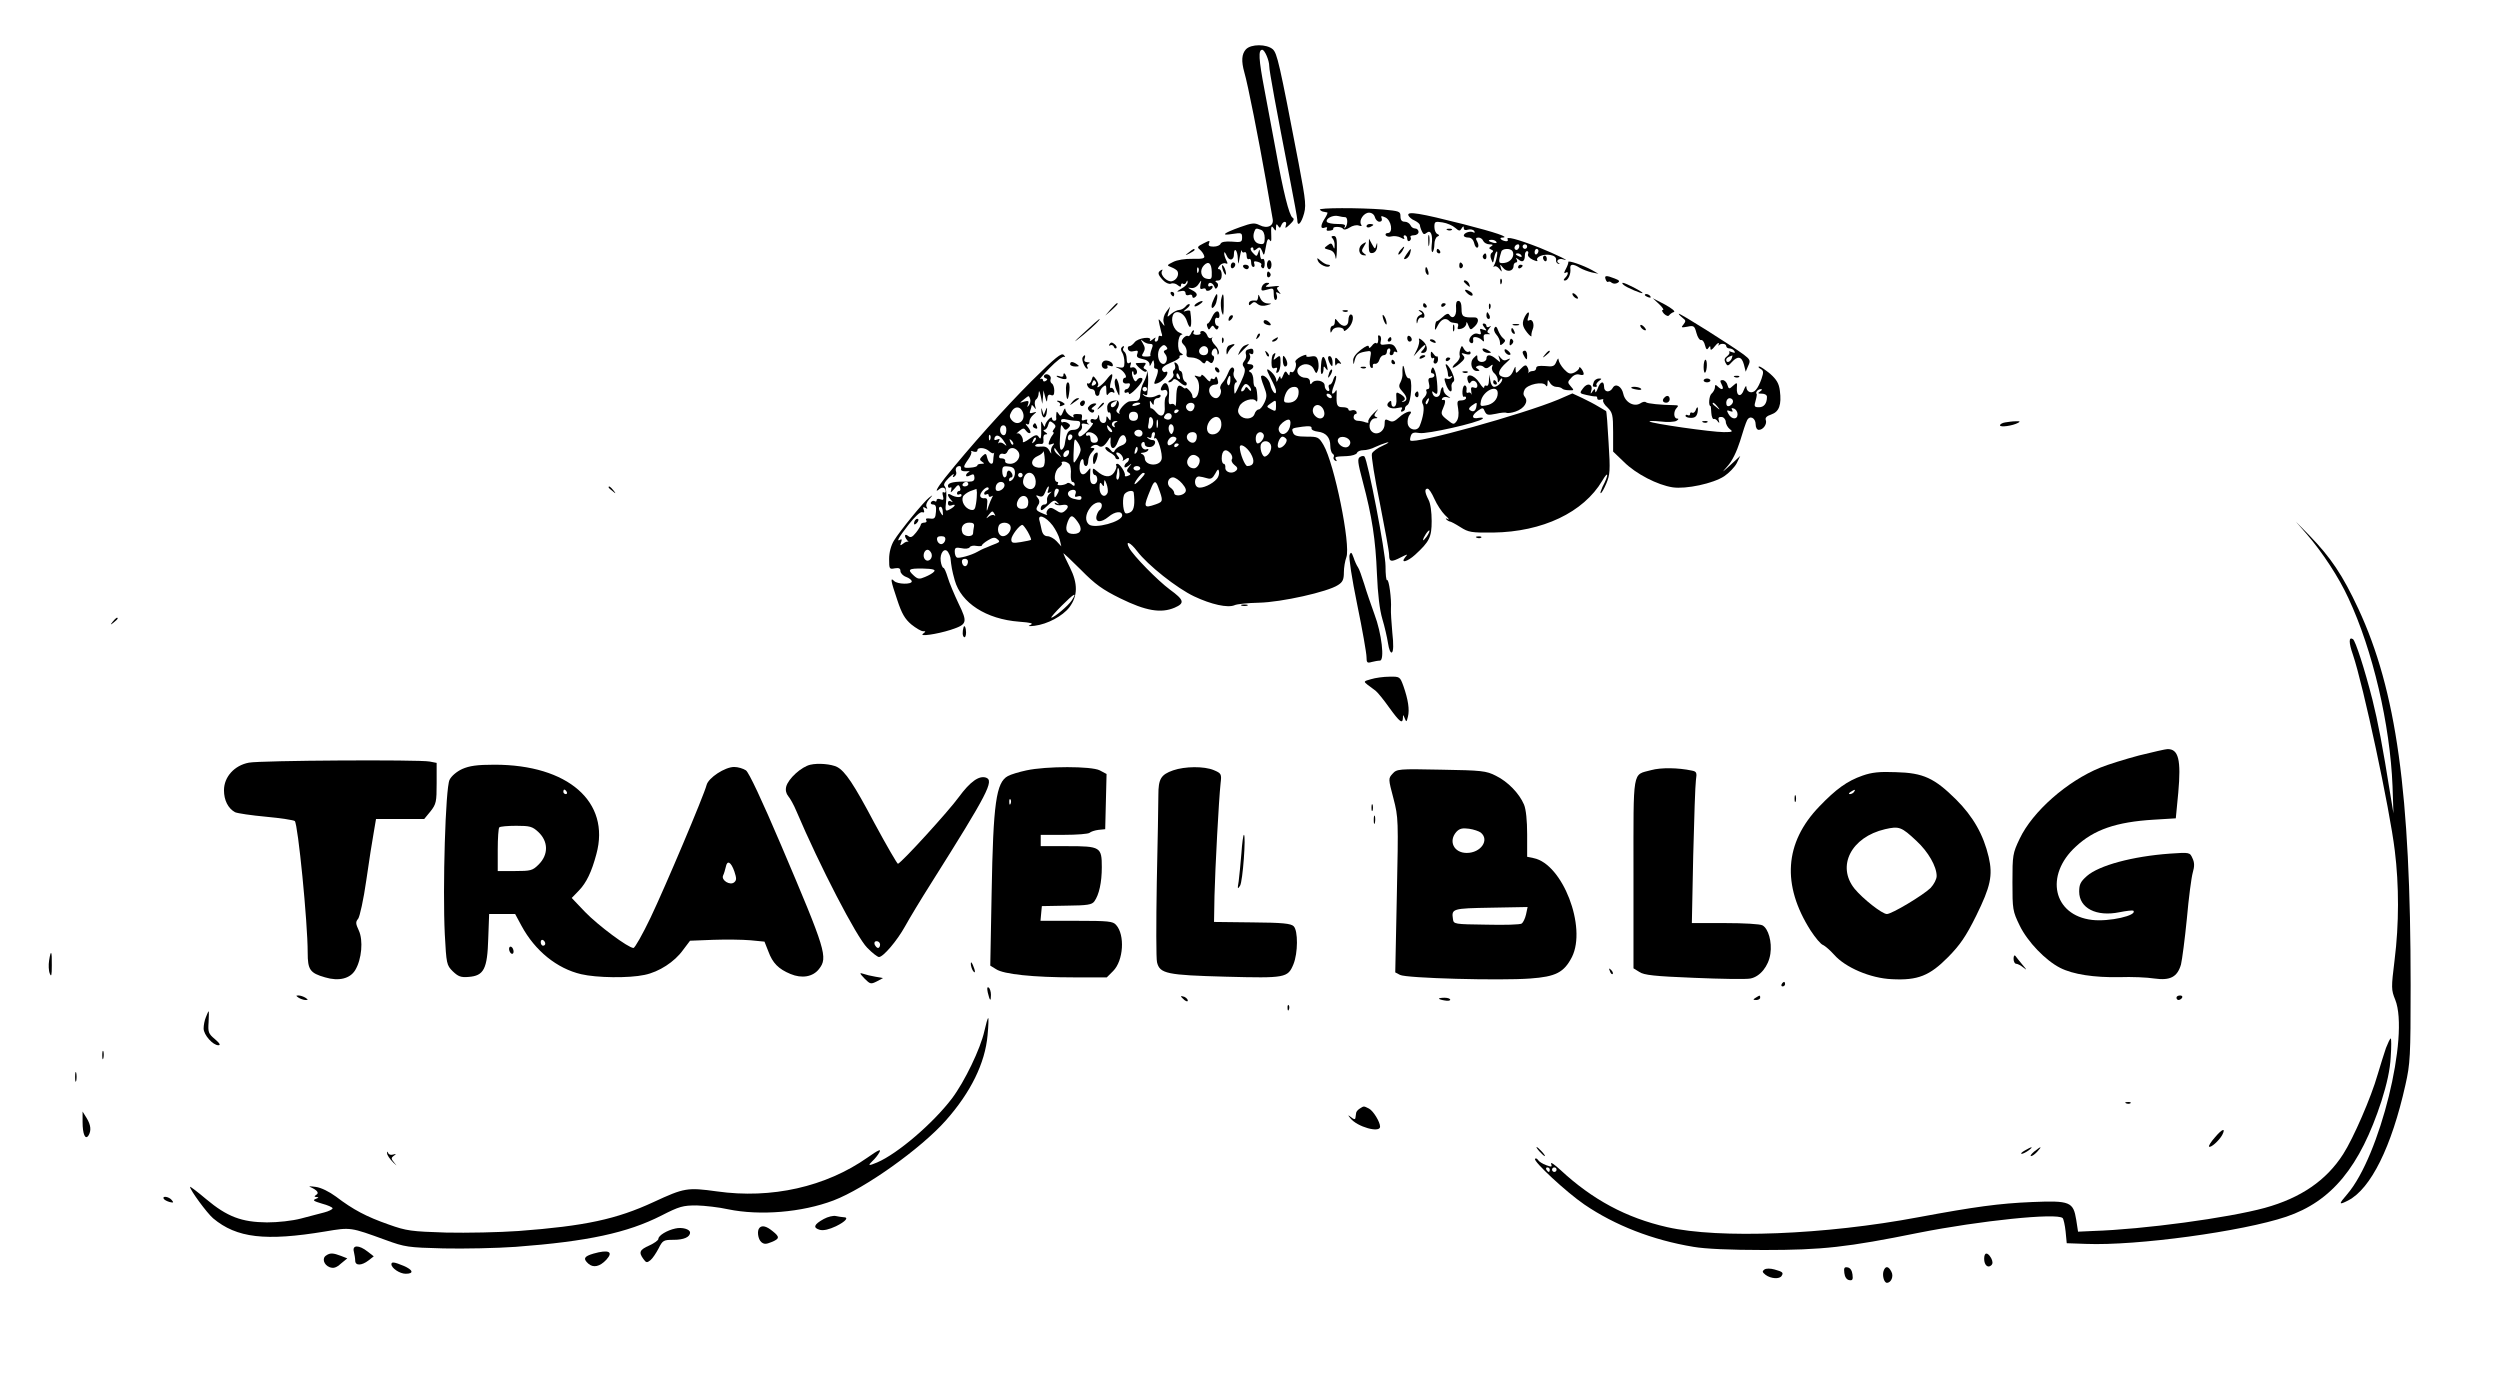 <?xml version="1.0" standalone="no"?>
<!DOCTYPE svg PUBLIC "-//W3C//DTD SVG 20010904//EN"
 "http://www.w3.org/TR/2001/REC-SVG-20010904/DTD/svg10.dtd">
<svg version="1.0" xmlns="http://www.w3.org/2000/svg"
 width="1105pt" height="609pt" viewBox="0 0 1105 609"
 preserveAspectRatio="xMidYMid meet">

<g transform="translate(0,609) scale(0.1,-0.1)"
fill="#000000" stroke="none">
<path d="M5507 5872 c-19 -21 -21 -52 -7 -102 15 -50 64 -299 95 -475 14 -82
28 -160 30 -172 7 -31 -23 -46 -58 -28 -22 11 -33 10 -86 -9 -75 -27 -88 -39
-33 -30 39 6 42 5 42 -16 0 -20 -4 -22 -45 -18 -29 2 -46 -1 -50 -9 -2 -7 -16
-13 -31 -13 -19 0 -25 4 -20 15 5 13 2 13 -25 -1 -26 -13 -29 -17 -16 -27 8
-7 17 -19 19 -27 5 -12 -5 -15 -51 -14 -32 1 -69 -5 -86 -14 -28 -14 -29 -15
-8 -23 11 -4 24 -12 27 -17 9 -16 -3 -40 -24 -45 -21 -5 -54 28 -44 45 4 7 3
8 -4 4 -17 -10 -15 -19 8 -44 11 -12 27 -19 35 -16 8 4 22 1 30 -6 11 -9 15
-9 15 -1 0 7 4 10 9 7 5 -4 12 0 14 6 4 10 6 10 6 1 1 -7 -11 -20 -26 -28 -24
-14 -25 -16 -5 -12 14 4 22 0 22 -9 0 -8 6 -11 15 -8 8 4 15 1 15 -6 0 -6 5
-8 10 -5 16 10 12 21 -12 33 -20 11 -21 12 -3 9 12 -2 26 6 33 18 13 19 13 19
8 -3 -3 -18 -1 -22 10 -18 8 3 14 1 14 -4 0 -5 7 -7 15 -4 8 4 15 10 15 16 0
5 -4 6 -10 3 -5 -3 -10 -1 -10 4 0 17 20 13 27 -5 5 -12 7 -13 14 -3 5 8 3 17
-4 21 -8 5 -6 8 6 8 11 0 17 8 17 25 0 14 -5 25 -11 25 -8 0 -7 5 1 15 7 9 19
14 27 11 10 -4 11 -1 3 14 -5 10 -10 25 -9 32 0 7 4 2 10 -10 11 -28 34 -24
33 6 0 12 3 19 8 16 4 -3 9 -20 9 -37 2 -30 2 -30 9 8 4 22 8 34 9 27 0 -7 6
-10 11 -7 6 3 10 -3 10 -15 0 -12 5 -18 10 -15 6 3 10 -3 10 -14 0 -12 4 -21
10 -21 5 0 7 6 4 14 -4 11 0 13 15 9 11 -3 19 -9 16 -13 -3 -5 -1 -11 5 -15 6
-4 10 5 10 20 0 15 -4 24 -10 20 -6 -4 -10 6 -11 22 -1 23 -2 25 -7 8 -7 -20
-8 -20 -24 -3 -10 10 -13 20 -8 23 6 4 10 1 10 -6 0 -8 4 -8 15 1 12 10 16 8
24 -11 7 -22 9 -20 16 20 5 32 10 40 17 30 6 -10 8 -5 7 16 -2 45 0 52 11 35
8 -12 10 -12 10 5 0 15 3 17 9 7 7 -11 9 -11 14 2 9 22 28 20 20 -1 -4 -14 -1
-13 18 5 18 17 21 25 12 30 -15 9 -42 119 -73 292 -13 69 -36 192 -51 273 -26
137 -28 177 -10 177 11 0 31 -47 31 -72 0 -21 30 -184 92 -503 17 -88 32 -168
32 -177 0 -28 13 -21 25 13 16 46 14 62 -19 237 -86 449 -95 485 -114 504 -27
24 -97 24 -119 0z m67 -798 c10 -4 16 -18 16 -36 0 -25 -4 -29 -22 -26 -23 3
-34 28 -24 54 6 16 8 16 30 8z m-218 -186 c1 -31 -1 -34 -22 -30 -27 5 -33 39
-12 60 20 20 33 8 34 -30z m-59 0 c-3 -8 -6 -5 -6 6 -1 11 2 17 5 13 3 -3 4
-12 1 -19z"/>
<path d="M5834 5163 c4 -5 12 -9 17 -9 5 -1 12 -2 15 -3 4 0 -1 -12 -10 -26
-20 -31 -21 -49 0 -41 8 3 12 2 9 -4 -3 -6 -1 -10 4 -10 16 0 26 4 24 10 -3
10 37 9 43 -1 4 -6 15 -4 29 5 13 9 32 13 41 9 12 -4 15 -3 10 5 -11 18 12 52
35 52 12 0 23 -8 26 -20 3 -11 12 -20 20 -20 9 0 13 6 10 15 -5 11 -2 12 16 4
27 -12 36 -69 11 -69 -8 0 -12 -5 -9 -10 4 -6 15 -8 25 -5 11 3 29 1 41 -5 15
-8 19 -9 15 -1 -4 6 -2 11 3 11 6 0 11 -7 11 -16 0 -8 5 -12 10 -9 6 4 8 11 5
16 -4 5 3 9 14 9 12 0 21 7 21 15 0 8 -7 15 -15 15 -9 0 -18 7 -21 15 -4 8
-15 15 -25 15 -13 0 -19 7 -19 24 0 22 -5 23 -77 30 -104 8 -288 8 -279 -1z
m112 -33 c12 0 12 -36 -1 -47 -4 -5 -5 -2 -1 5 5 9 -4 12 -33 12 -22 0 -42 4
-46 9 -8 14 26 32 50 26 11 -3 25 -5 31 -5z"/>
<path d="M6225 5138 c3 -7 15 -18 28 -23 12 -6 22 -14 23 -20 0 -5 4 -18 9
-28 6 -13 10 -15 21 -6 18 15 28 -9 22 -55 -2 -19 0 -32 4 -30 4 3 8 18 8 34
0 15 6 31 13 34 10 5 10 7 0 12 -7 3 -13 17 -13 31 0 24 3 25 36 20 20 -3 45
-14 56 -24 17 -15 21 -15 28 -3 7 11 10 12 10 2 0 -9 7 -11 19 -7 11 3 23 0
27 -6 4 -7 3 -9 -4 -6 -12 8 -42 -2 -42 -14 0 -5 9 -9 20 -9 13 0 22 -9 26
-25 3 -14 10 -22 15 -19 5 3 5 13 -1 25 -9 15 -7 19 5 19 9 0 18 -7 21 -15 4
-8 16 -15 28 -15 15 0 17 -3 7 -9 -11 -7 -11 -9 0 -14 10 -4 11 -8 3 -14 -7
-5 -8 -16 -3 -28 8 -21 8 -21 14 8 2 11 6 22 10 25 8 8 -1 -44 -11 -60 -4 -7
-4 -10 1 -6 4 4 14 0 22 -10 12 -16 13 -16 7 3 -5 19 -5 19 10 1 17 -21 46
-15 46 9 0 8 5 15 11 15 5 0 7 6 3 13 -6 9 -5 9 8 0 17 -15 28 -8 28 19 0 10
4 18 10 18 5 0 7 -6 4 -13 -3 -8 6 -18 21 -25 15 -7 24 -8 20 -3 -9 15 27 30
58 24 17 -3 26 -11 25 -21 -2 -8 3 -16 10 -18 7 -1 8 0 2 3 -16 8 -1 23 18 17
43 -14 -26 20 -105 52 -98 38 -149 51 -139 36 3 -6 -1 -9 -9 -8 -20 3 -32 16
-14 16 34 1 -28 22 -172 59 -193 49 -251 59 -244 39z m389 -117 c4 -5 -3 -7
-14 -4 -23 6 -26 13 -6 13 8 0 17 -4 20 -9z m100 -26 c-4 -8 -10 -12 -15 -9
-11 6 -2 24 11 24 5 0 7 -7 4 -15z m36 5 c0 -5 -4 -10 -10 -10 -5 0 -10 5 -10
10 0 6 5 10 10 10 6 0 10 -4 10 -10z m-65 -20 c12 -20 -6 -48 -34 -52 -29 -4
-30 1 -15 50 4 14 40 16 49 2z m115 1 c0 -6 -4 -12 -8 -15 -5 -3 -9 1 -9 9 0
8 4 15 9 15 4 0 8 -4 8 -9z m-75 -21 c3 -6 -1 -7 -9 -4 -18 7 -21 14 -7 14 6
0 13 -4 16 -10z"/>
<path d="M6040 5090 c0 -5 7 -7 15 -4 8 4 15 8 15 10 0 2 -7 4 -15 4 -8 0 -15
-4 -15 -10z"/>
<path d="M6398 5073 c7 -3 16 -2 19 1 4 3 -2 6 -13 5 -11 0 -14 -3 -6 -6z"/>
<path d="M6313 5025 c0 -22 2 -30 4 -17 2 12 2 30 0 40 -3 9 -5 -1 -4 -23z"/>
<path d="M5890 5036 c5 -5 10 -19 9 -30 0 -18 -2 -18 -7 -4 -6 14 -10 15 -25
3 -16 -12 -16 -13 7 -19 17 -4 26 -14 29 -34 2 -15 5 0 6 34 1 48 -2 61 -14
61 -11 0 -12 -4 -5 -11z"/>
<path d="M6050 5002 c0 -27 4 -33 18 -30 10 2 18 13 19 28 1 18 0 20 -4 6 -5
-19 -6 -18 -19 5 l-13 24 -1 -33z"/>
<path d="M6023 5012 c-21 -13 -20 -46 2 -50 16 -2 17 -1 5 7 -12 9 -13 14 -2
31 13 22 13 23 -5 12z"/>
<path d="M6190 4985 c-7 -9 -11 -17 -9 -20 3 -2 10 5 17 15 14 24 10 26 -8 5z"/>
<path d="M5254 4974 c-18 -14 -18 -15 4 -4 12 6 22 13 22 15 0 8 -5 6 -26 -11z"/>
<path d="M6216 4965 c-13 -19 -13 -23 -2 -19 8 3 16 14 19 25 7 25 3 24 -17
-6z"/>
<path d="M6350 4980 c0 -5 5 -10 11 -10 5 0 7 5 4 10 -3 6 -8 10 -11 10 -2 0
-4 -4 -4 -10z"/>
<path d="M6555 4961 c-3 -5 -1 -12 5 -16 5 -3 10 1 10 9 0 18 -6 21 -15 7z"/>
<path d="M6820 4951 c0 -6 4 -12 8 -15 5 -3 9 1 9 9 0 8 -4 15 -9 15 -4 0 -8
-4 -8 -9z"/>
<path d="M5825 4937 c7 -17 42 -33 52 -23 4 3 0 6 -7 6 -7 0 -22 8 -32 17 -17
15 -18 15 -13 0z"/>
<path d="M5600 4920 c0 -11 5 -20 10 -20 6 0 10 9 10 20 0 11 -4 20 -10 20 -5
0 -10 -9 -10 -20z"/>
<path d="M6932 4932 c1 -4 -4 -18 -11 -31 -8 -14 -9 -21 -2 -17 15 10 14 -7
-1 -22 -8 -8 -8 -12 -1 -12 14 0 27 29 24 53 -3 21 12 22 42 3 12 -7 36 -16
52 -20 l30 -6 -28 16 c-38 21 -107 45 -105 36z"/>
<path d="M5440 4914 c0 -8 5 -12 10 -9 6 3 10 10 10 16 0 5 -4 9 -10 9 -5 0
-10 -7 -10 -16z"/>
<path d="M6450 4914 c0 -8 5 -12 10 -9 6 4 8 11 5 16 -9 14 -15 11 -15 -7z"/>
<path d="M5401 4915 c1 -19 18 -51 18 -35 0 8 -4 22 -9 30 -5 8 -9 11 -9 5z"/>
<path d="M5495 4910 c3 -5 10 -10 16 -10 5 0 9 5 9 10 0 6 -7 10 -16 10 -8 0
-12 -4 -9 -10z"/>
<path d="M6710 4909 c0 -5 5 -7 10 -4 6 3 10 8 10 11 0 2 -4 4 -10 4 -5 0 -10
-5 -10 -11z"/>
<path d="M6300 4896 c0 -8 4 -17 9 -20 5 -4 7 3 4 14 -6 23 -13 26 -13 6z"/>
<path d="M5600 4874 c0 -8 5 -12 10 -9 6 4 8 11 5 16 -9 14 -15 11 -15 -7z"/>
<path d="M7097 4855 c3 -9 8 -13 11 -11 3 3 10 2 16 -4 7 -5 18 -5 26 0 11 7
8 11 -13 19 -38 15 -47 14 -40 -4z"/>
<path d="M6631 4844 c0 -11 3 -14 6 -6 3 7 2 16 -1 19 -3 4 -6 -2 -5 -13z"/>
<path d="M6470 4846 c0 -2 7 -9 15 -16 13 -11 14 -10 9 4 -5 14 -24 23 -24 12z"/>
<path d="M5577 4821 c-4 -17 -1 -18 24 -11 27 8 29 7 29 -21 0 -17 4 -28 10
-24 5 3 6 13 3 22 -5 12 -3 14 8 8 12 -7 12 -6 1 7 -10 13 -10 17 0 21 7 3 -5
4 -27 1 -29 -4 -36 -2 -25 5 13 9 13 11 -1 11 -9 0 -19 -9 -22 -19z"/>
<path d="M7176 4831 c11 -11 84 -42 84 -36 0 6 -76 45 -87 45 -4 0 -3 -4 3 -9z"/>
<path d="M6485 4794 c9 -9 19 -13 23 -10 3 4 0 11 -8 16 -24 15 -33 11 -15 -6z"/>
<path d="M5175 4790 c3 -5 8 -10 11 -10 2 0 4 5 4 10 0 6 -5 10 -11 10 -5 0
-7 -4 -4 -10z"/>
<path d="M6950 4791 c0 -10 19 -25 25 -20 1 2 -3 10 -11 17 -8 7 -14 8 -14 3z"/>
<path d="M5363 4763 c-14 -29 -8 -47 7 -23 9 13 14 50 8 50 -2 0 -9 -12 -15
-27z"/>
<path d="M5397 4764 c-2 -15 -1 -38 3 -53 7 -21 8 -16 9 27 1 56 -4 67 -12 26z"/>
<path d="M5561 4778 c-1 -10 -4 -17 -8 -17 -20 3 -33 -2 -33 -13 0 -9 3 -9 12
0 9 9 15 9 27 -2 10 -8 25 -10 41 -5 24 7 24 7 2 8 -14 1 -26 10 -32 24 -7 17
-9 18 -9 5z"/>
<path d="M7270 4786 c0 -2 7 -7 16 -10 8 -3 12 -2 9 4 -6 10 -25 14 -25 6z"/>
<path d="M7333 4746 c15 -14 23 -26 17 -26 -6 0 -4 -7 5 -17 11 -10 19 -12 23
-6 4 5 13 12 21 14 7 3 -11 17 -40 33 l-54 28 28 -26z"/>
<path d="M5290 4750 c-8 -5 -12 -11 -10 -14 3 -2 14 2 24 10 22 15 10 19 -14
4z"/>
<path d="M6436 4725 c2 -34 -16 -49 -31 -25 -4 6 -15 2 -27 -10 -12 -11 -24
-20 -28 -20 -3 0 -6 -10 -7 -22 -2 -21 0 -21 13 5 14 26 33 34 48 20 4 -5 12
-9 17 -9 5 -1 13 -2 19 -3 5 0 7 -7 4 -15 -4 -11 0 -13 15 -9 12 3 21 13 22
22 0 11 3 9 9 -7 9 -22 10 -22 28 -5 20 19 19 41 -1 40 -51 -1 -57 3 -57 38 0
23 -5 35 -14 35 -9 0 -12 -11 -10 -35z"/>
<path d="M4909 4723 l-24 -28 28 24 c25 23 32 31 24 31 -2 0 -14 -12 -28 -27z"/>
<path d="M5240 4735 c-7 -8 -19 -15 -28 -15 -8 0 -24 -8 -35 -17 -19 -17 -19
-17 -12 7 l7 25 -17 -23 c-10 -13 -15 -32 -12 -45 6 -22 6 -22 -9 -2 -15 19
-15 19 -9 -10 4 -16 8 -36 11 -43 2 -7 -1 -10 -6 -7 -6 3 -10 -1 -10 -9 0 -9
-5 -16 -11 -16 -5 0 -7 6 -3 13 5 7 0 6 -11 -3 -10 -8 -16 -10 -12 -4 11 19
-53 11 -68 -9 -7 -9 -17 -17 -23 -17 -6 0 -9 -6 -6 -14 3 -8 13 -12 26 -8 17
4 20 2 15 -12 -5 -13 0 -18 23 -23 18 -3 30 -12 31 -22 0 -12 2 -11 9 4 6 14
9 16 10 5 2 -8 2 -18 1 -22 0 -5 4 -8 10 -8 11 0 9 -16 -6 -53 -6 -14 -3 -16
11 -11 20 7 44 32 44 47 0 4 -4 6 -9 3 -5 -3 -11 1 -14 8 -4 10 8 20 38 33 24
9 41 21 39 25 -3 5 1 8 8 8 9 1 8 3 -3 10 -18 10 -14 80 5 81 6 0 1 4 -11 9
-24 10 -39 50 -29 76 11 28 50 13 62 -25 16 -50 25 -24 15 43 0 4 -9 5 -18 2
-15 -5 -15 -4 1 9 11 8 17 17 14 20 -3 3 -11 -1 -18 -10z m-158 -165 c14 0 16
-4 8 -24 -5 -13 -7 -26 -5 -28 3 -2 -6 -4 -19 -4 -20 0 -22 3 -12 18 8 14 8
23 -3 41 -10 17 -11 19 0 10 7 -7 21 -13 31 -13z m70 -27 c-10 -4 -10 -8 -1
-19 14 -17 4 -47 -13 -42 -21 7 -26 51 -10 71 12 13 18 15 26 6 8 -8 7 -13 -2
-16z"/>
<path d="M6290 4740 c0 -5 5 -10 11 -10 5 0 7 5 4 10 -3 6 -8 10 -11 10 -2 0
-4 -4 -4 -10z"/>
<path d="M6370 4739 c0 -5 5 -7 10 -4 6 3 10 8 10 11 0 2 -4 4 -10 4 -5 0 -10
-5 -10 -11z"/>
<path d="M6581 4734 c0 -11 3 -14 6 -6 3 7 2 16 -1 19 -3 4 -6 -2 -5 -13z"/>
<path d="M5358 4690 c-7 -16 -16 -30 -20 -30 -4 0 -5 -7 -1 -16 5 -13 7 -13
14 -2 8 11 10 11 18 -1 6 -9 11 -10 15 -2 4 6 2 11 -3 11 -6 0 -11 9 -11 21 0
11 5 17 10 14 6 -3 10 1 10 9 0 28 -18 26 -32 -4z"/>
<path d="M5938 4713 c7 -3 16 -2 19 1 4 3 -2 6 -13 5 -11 0 -14 -3 -6 -6z"/>
<path d="M6278 4712 c11 -7 11 -10 -2 -15 -9 -4 -15 -14 -15 -24 1 -17 2 -17
6 0 3 10 11 16 18 13 8 -3 12 2 11 12 -2 9 -9 18 -17 20 -11 3 -12 2 -1 -6z"/>
<path d="M6570 4695 c0 -8 4 -15 10 -15 5 0 7 7 4 15 -4 8 -8 15 -10 15 -2 0
-4 -7 -4 -15z"/>
<path d="M6740 4691 c-14 -28 -12 -43 10 -71 11 -14 20 -20 19 -15 -1 6 1 18
5 28 10 22 0 50 -15 41 -8 -4 -9 0 -4 15 8 26 -1 27 -15 2z"/>
<path d="M7420 4703 c0 -3 8 -11 17 -18 15 -11 15 -15 4 -29 -12 -14 -10 -15
17 -10 28 6 32 4 40 -27 5 -19 14 -33 20 -32 7 2 15 -9 18 -23 5 -19 9 -22 15
-12 7 10 9 10 9 -2 0 -10 7 -7 20 10 11 14 19 18 17 10 -2 -8 -2 -12 0 -7 7
11 33 9 33 -3 0 -5 6 -10 14 -10 8 0 18 -5 22 -12 5 -8 2 -9 -12 -4 -10 4 -15
4 -11 0 4 -4 -1 -12 -10 -19 -11 -8 -13 -16 -6 -29 8 -15 11 -15 28 4 26 28
43 25 53 -11 l8 -32 11 26 c11 23 9 28 -20 50 -53 39 -287 187 -287 180z m234
-198 c-7 -16 -24 -21 -24 -6 0 8 7 13 27 20 1 1 0 -6 -3 -14z"/>
<path d="M5437 4693 c-4 -3 -7 -11 -7 -17 0 -6 5 -5 12 2 6 6 9 14 7 17 -3 3
-9 2 -12 -2z"/>
<path d="M5960 4675 c0 -30 -26 -34 -46 -7 -13 16 -13 16 -14 0 0 -10 -4 -18
-10 -18 -5 0 -10 -8 -10 -17 1 -17 1 -17 10 -1 10 16 50 14 50 -3 0 -5 9 0 20
11 21 21 27 60 10 60 -5 0 -10 -11 -10 -25z"/>
<path d="M6111 4695 c1 -19 18 -51 18 -35 0 8 -4 22 -9 30 -5 8 -9 11 -9 5z"/>
<path d="M4795 4623 c-56 -51 -56 -53 -9 -15 46 38 82 73 73 72 -2 -1 -31 -26
-64 -57z"/>
<path d="M5586 4672 c-3 -6 1 -13 10 -16 23 -9 28 -2 10 13 -8 7 -17 8 -20 3z"/>
<path d="M6422 4640 c0 -14 2 -19 5 -12 2 6 2 18 0 25 -3 6 -5 1 -5 -13z"/>
<path d="M6561 4643 c12 -15 12 -16 -5 -10 -14 6 -17 4 -12 -9 4 -12 1 -14
-13 -9 -22 7 -49 -29 -31 -40 9 -6 14 1 11 18 -2 12 24 8 38 -5 10 -11 12 -9
9 7 -2 15 2 19 17 18 11 -1 14 0 7 3 -10 5 -10 9 0 22 10 12 10 14 1 8 -7 -4
-13 -2 -13 3 0 6 -5 11 -11 11 -8 0 -7 -6 2 -17z"/>
<path d="M6688 4653 c6 -2 18 -2 25 0 6 3 1 5 -13 5 -14 0 -19 -2 -12 -5z"/>
<path d="M7250 4651 c0 -10 19 -25 25 -20 1 2 -3 10 -11 17 -8 7 -14 8 -14 3z"/>
<path d="M6606 4641 c-5 -7 -1 -20 8 -30 9 -10 16 -25 16 -35 0 -14 2 -14 14
-4 11 11 11 14 0 23 -7 5 -17 21 -22 34 -6 17 -11 21 -16 12z"/>
<path d="M6680 4631 c0 -6 4 -13 10 -16 6 -3 7 1 4 9 -7 18 -14 21 -14 7z"/>
<path d="M5264 4615 c-4 -8 -10 -13 -14 -10 -4 3 -13 -2 -20 -10 -9 -11 -9
-18 3 -30 9 -8 14 -24 12 -35 -3 -16 2 -20 21 -20 14 0 33 -7 42 -16 11 -12
17 -13 20 -5 3 9 8 9 17 1 9 -8 14 -6 19 7 4 10 3 19 -3 21 -12 4 -3 32 10 32
5 0 9 -8 10 -17 0 -12 2 -14 6 -5 3 7 -4 24 -16 36 -12 12 -18 26 -14 31 5 4
3 5 -4 1 -7 -3 -14 2 -17 12 -4 10 -13 19 -21 19 -8 0 -12 -4 -9 -9 3 -4 -4
-8 -16 -8 -12 0 -18 5 -15 10 3 6 4 10 0 10 -3 0 -8 -7 -11 -15z m76 -75 c0
-13 -7 -20 -20 -20 -19 0 -27 20 -13 33 13 14 33 6 33 -13z"/>
<path d="M5556 4603 c-6 -14 -5 -15 5 -6 7 7 10 15 7 18 -3 3 -9 -2 -12 -12z"/>
<path d="M6091 4603 c3 -18 -1 -36 -8 -30 -3 4 -12 -1 -19 -11 -9 -11 -13 -13
-14 -4 0 8 -13 3 -35 -14 -22 -17 -35 -34 -34 -48 1 -20 2 -20 6 -1 7 28 15
35 48 41 27 5 27 4 21 -30 -4 -20 -2 -37 4 -41 6 -4 9 -1 8 7 -2 7 3 12 10 10
8 -1 16 7 19 18 3 11 12 20 19 20 8 0 14 7 14 15 0 8 4 15 10 15 5 0 7 -7 4
-15 -4 -8 -1 -15 5 -15 6 0 11 5 11 11 0 5 5 7 11 3 7 -4 7 1 -1 16 -9 17 -18
21 -42 18 -25 -4 -29 -2 -25 14 3 10 1 21 -4 24 -5 3 -9 2 -8 -3z"/>
<path d="M6220 4596 c0 -9 5 -16 10 -16 6 0 10 4 10 9 0 6 -4 13 -10 16 -5 3
-10 -1 -10 -9z"/>
<path d="M5401 4584 c0 -11 3 -14 6 -6 3 7 2 16 -1 19 -3 4 -6 -2 -5 -13z"/>
<path d="M5630 4590 c-9 -6 -10 -10 -3 -10 6 0 15 5 18 10 8 12 4 12 -15 0z"/>
<path d="M6135 4590 c-3 -5 -1 -10 4 -10 6 0 11 5 11 10 0 6 -2 10 -4 10 -3 0
-8 -4 -11 -10z"/>
<path d="M6272 4589 c3 -8 -1 -27 -9 -44 l-15 -30 26 29 c14 16 26 25 26 20 0
-6 -5 -15 -12 -22 -9 -9 -9 -12 0 -12 24 0 25 31 2 52 -13 12 -21 15 -18 7z"/>
<path d="M6673 4578 c-2 -16 1 -18 10 -9 7 7 8 14 1 21 -6 6 -10 2 -11 -12z"/>
<path d="M6320 4586 c0 -2 7 -7 16 -10 8 -3 12 -2 9 4 -6 10 -25 14 -25 6z"/>
<path d="M4904 4569 c-4 -7 -3 -9 4 -5 5 3 12 0 15 -6 2 -7 7 -10 11 -7 4 3 0
12 -8 18 -11 9 -16 9 -22 0z"/>
<path d="M5433 4563 c-7 -2 -13 -14 -12 -26 0 -15 2 -17 6 -7 3 8 12 21 21 28
16 12 8 15 -15 5z"/>
<path d="M5502 4563 c-7 -2 -17 -14 -23 -26 -9 -19 -8 -20 3 -7 8 8 20 21 28
28 15 13 13 14 -8 5z"/>
<path d="M4956 4552 c-2 -4 -1 -14 5 -22 5 -8 9 -27 9 -42 0 -22 -4 -25 -22
-22 -22 4 -22 4 -2 -5 21 -9 41 -41 25 -41 -4 0 -8 -6 -8 -14 0 -8 8 -13 18
-11 12 3 16 -1 12 -11 -3 -8 -9 -14 -14 -14 -5 0 -9 -5 -9 -11 0 -5 5 -7 10
-4 6 3 10 1 10 -5 0 -6 14 3 30 20 30 31 38 50 21 50 -6 0 -13 -5 -17 -12 -5
-7 -10 -3 -16 12 -5 12 -6 25 -3 28 3 3 5 0 5 -7 0 -7 4 -10 10 -6 14 8 0 37
-16 31 -9 -3 -11 0 -7 11 4 11 2 14 -5 9 -8 -5 -12 1 -12 18 0 14 -5 28 -10
31 -6 4 -8 11 -5 16 4 5 4 9 1 9 -3 0 -7 -4 -10 -8z"/>
<path d="M6455 4548 c-4 -10 -5 -23 -3 -30 3 -7 -4 -21 -15 -31 -11 -9 -18
-19 -16 -22 3 -2 17 6 32 19 21 18 24 25 14 35 -10 11 -8 12 11 6 14 -4 22 -2
22 5 0 6 -4 9 -9 5 -6 -3 -14 3 -20 12 -9 17 -10 17 -16 1z"/>
<path d="M5513 4544 c-7 -3 -9 -12 -6 -20 3 -8 0 -21 -7 -29 -9 -11 -9 -19 -2
-28 8 -10 5 -27 -13 -65 -13 -29 -25 -52 -27 -52 -2 0 -3 11 -3 25 0 14 4 25
9 25 5 0 3 7 -4 15 -7 8 -10 21 -7 30 4 8 2 17 -3 20 -6 4 -15 -6 -21 -22 -6
-15 -17 -36 -26 -45 -8 -9 -12 -21 -9 -26 9 -14 -4 -42 -19 -42 -19 0 -36 25
-29 44 3 9 14 16 24 16 14 0 17 5 12 22 -3 12 -7 17 -10 10 -2 -7 -8 -10 -13
-6 -5 3 -9 -1 -9 -8 -1 -7 -9 -3 -20 11 -11 13 -20 18 -20 12 0 -6 -8 -8 -17
-4 -15 5 -16 3 -5 -8 13 -14 16 -47 6 -73 -7 -18 -24 -22 -24 -5 0 6 -7 17
-15 25 -8 9 -15 12 -15 8 0 -3 -6 -1 -13 5 -20 16 -27 4 -28 -48 0 -25 -3 -41
-5 -34 -3 7 -11 10 -18 7 -10 -4 -12 6 -9 37 4 43 -13 71 -29 46 -12 -19 -9
-27 7 -21 15 6 21 -16 8 -30 -4 -4 -6 -22 -5 -41 4 -42 -15 -55 -38 -27 -10
12 -19 19 -22 17 -2 -2 -5 6 -5 18 -2 17 0 19 7 7 8 -13 10 -12 10 3 0 9 7 17
15 17 8 0 15 5 15 10 0 7 -6 7 -18 1 -21 -11 -47 -9 -59 4 -4 4 -2 5 5 1 6 -4
12 -4 13 1 7 69 5 105 -7 110 -11 4 -12 9 -4 18 8 10 5 13 -15 11 -14 0 -25
-1 -25 -2 0 -9 39 -42 44 -37 12 12 5 -22 -9 -47 -8 -14 -14 -37 -15 -52 0
-19 -6 -28 -17 -30 -10 0 -23 -2 -30 -2 -17 -2 -53 -42 -45 -52 4 -4 1 -4 -6
0 -8 5 -10 12 -4 19 11 16 10 37 -3 37 -28 0 -43 -13 -41 -34 0 -13 4 -22 9
-19 4 2 7 -6 7 -19 0 -18 -2 -20 -10 -8 -8 13 -10 12 -10 -2 0 -27 -30 -22
-31 5 -1 16 -3 17 -6 5 -2 -10 -10 -15 -19 -11 -8 3 -14 0 -14 -6 0 -6 4 -11
10 -11 5 0 -5 -15 -23 -34 -21 -22 -35 -30 -39 -22 -4 6 -2 16 6 21 7 6 11 16
8 24 -3 9 2 11 19 7 13 -3 18 -3 11 0 -6 3 -10 10 -7 15 4 5 -1 6 -10 3 -12
-5 -16 -2 -13 9 2 9 0 16 -4 16 -28 3 -38 0 -33 -10 4 -6 -2 -5 -14 3 -12 7
-21 20 -22 28 0 8 -5 4 -10 -10 -8 -20 -12 -22 -19 -10 -9 13 -10 13 -11 0 -1
-8 -1 -18 0 -22 0 -5 -4 -8 -9 -8 -6 0 -10 5 -10 11 0 15 -30 -17 -31 -33 0
-7 -4 -4 -9 7 -8 17 -9 15 -8 -10 1 -52 -1 -62 -11 -46 -7 11 -15 10 -40 -8
-17 -13 -31 -19 -30 -14 4 16 -13 43 -25 37 -6 -3 -2 2 9 11 18 14 21 14 31 0
6 -8 14 -12 18 -8 3 3 -2 15 -11 26 -10 11 -12 17 -5 13 7 -5 12 -1 12 10 0 9
8 23 18 31 16 14 16 14 -2 9 -14 -5 -17 -2 -12 10 3 8 6 19 6 22 0 4 5 0 11
-8 8 -12 9 -10 4 7 -3 12 -1 24 5 28 5 3 11 16 11 28 1 14 4 9 9 -13 l7 -35 3
30 2 30 8 -30 c6 -24 8 -25 9 -8 1 16 6 21 16 17 11 -5 15 1 15 19 0 14 -5 29
-11 32 -6 4 -8 13 -5 20 5 15 -20 29 -29 15 -3 -4 0 -10 7 -12 9 -3 9 -6 0
-12 -7 -4 -12 -2 -12 4 0 6 -6 8 -12 4 -7 -4 11 18 41 49 30 31 59 53 65 50 6
-3 5 0 -2 8 -10 11 -35 -9 -143 -116 -116 -116 -274 -292 -382 -427 -37 -47
-48 -70 -24 -49 14 11 27 5 27 -11 0 -5 -4 -7 -9 -4 -5 4 -7 -4 -3 -16 4 -17
2 -20 -11 -15 -10 4 -17 2 -17 -4 0 -6 -4 -8 -9 -4 -5 3 -12 1 -16 -5 -3 -5 1
-10 9 -10 12 0 15 -9 13 -32 -2 -28 -6 -33 -26 -30 -15 2 -21 0 -17 -7 4 -6 0
-11 -8 -11 -9 0 -16 -4 -16 -9 0 -4 -9 -20 -21 -35 -17 -21 -24 -24 -35 -15
-16 13 -19 -1 -4 -19 6 -6 7 -10 4 -7 -4 3 -14 -1 -22 -8 -13 -10 -15 -9 -9 6
4 11 3 16 -3 12 -20 -12 -9 8 36 66 28 36 52 58 60 55 9 -3 11 0 7 11 -5 12
-3 14 7 8 9 -6 11 -4 6 4 -5 7 0 22 11 34 18 21 18 21 -1 7 -24 -19 -128 -146
-155 -190 -13 -22 -21 -52 -21 -81 0 -44 1 -46 25 -41 18 3 25 0 25 -12 0 -9
11 -21 25 -26 14 -5 25 -14 25 -20 0 -14 -63 -13 -78 2 -18 18 -15 2 14 -84
20 -61 34 -84 62 -108 20 -16 43 -30 52 -30 13 0 13 -1 0 -11 -20 -14 59 -3
122 17 73 24 76 32 35 116 -19 40 -41 92 -48 116 -7 23 -15 42 -19 42 -4 0
-10 14 -12 30 -5 36 18 63 33 39 5 -8 9 -18 10 -24 4 -39 7 -57 19 -100 28
-100 139 -172 285 -183 51 -4 65 -7 50 -14 -14 -6 -9 -7 18 -4 57 7 124 43
154 82 37 50 38 104 2 176 -16 32 -29 60 -29 62 0 3 35 -30 78 -73 63 -64 95
-87 174 -126 112 -55 179 -67 240 -41 46 20 42 34 -21 80 -53 39 -162 150
-180 184 -19 35 5 26 35 -14 47 -62 176 -164 252 -200 76 -36 149 -52 179 -39
10 5 59 10 108 11 98 2 304 48 349 78 21 13 26 25 26 56 0 21 5 51 11 67 20
54 -53 414 -101 496 -21 35 -24 37 -75 37 -40 0 -54 4 -59 16 -8 21 -9 21 41
28 31 4 42 2 40 -7 -1 -7 11 -13 28 -15 36 -4 55 -26 55 -63 0 -15 5 -31 10
-34 6 -4 8 -10 5 -15 -3 -5 0 -12 6 -16 8 -4 9 -3 5 4 -8 13 -7 14 48 16 22 1
41 7 44 14 2 7 15 12 28 12 14 0 37 6 52 14 15 7 38 16 52 20 14 3 6 -3 -18
-14 -23 -10 -45 -26 -48 -35 -4 -9 12 -107 35 -219 22 -111 41 -214 41 -229 0
-31 9 -33 53 -10 30 15 31 15 18 0 -23 -29 10 -20 44 11 63 58 73 77 73 149 0
39 -5 78 -14 94 -17 33 -18 49 -4 49 6 0 19 -20 30 -45 11 -25 32 -57 47 -72
16 -14 21 -23 13 -18 -9 5 -12 5 -7 -1 5 -5 12 -9 15 -9 4 0 25 -11 47 -25 36
-23 49 -25 145 -24 218 3 399 89 482 229 28 48 30 28 1 -27 -7 -16 -11 -28 -8
-28 4 0 15 19 25 43 16 38 18 56 10 180 -4 76 -9 139 -11 140 -2 1 -17 10 -34
20 -16 10 -49 27 -72 38 l-43 20 -62 -27 c-156 -65 -637 -199 -654 -181 -3 2
-1 12 2 21 5 14 14 16 38 12 32 -6 262 46 279 63 5 5 -3 6 -17 4 -32 -7 -34
10 -3 32 20 14 23 14 30 -4 8 -16 14 -17 49 -10 21 5 43 7 47 4 5 -2 23 0 40
6 38 13 58 44 41 64 -8 10 -8 19 -1 33 12 23 81 38 93 19 5 -8 8 -5 8 8 1 18
1 19 11 3 5 -10 18 -18 28 -18 10 0 21 -3 25 -7 4 -5 18 -8 32 -8 22 -1 22 0
7 17 -15 17 -15 20 2 38 11 13 25 18 37 14 10 -3 18 -2 18 3 0 13 -20 39 -20
27 0 -6 -10 -15 -22 -21 -18 -8 -26 -5 -45 15 -13 14 -23 32 -24 41 0 10 -4 7
-10 -8 -8 -20 -15 -23 -49 -19 -28 2 -40 0 -40 -9 0 -7 -6 -13 -14 -13 -8 0
-16 -3 -19 -7 -2 -5 -3 -3 -1 3 1 6 -1 16 -6 23 -5 10 -13 7 -29 -10 -20 -21
-21 -22 -22 -3 0 17 -1 17 -9 -2 -11 -28 -26 -37 -50 -29 -24 8 -17 31 19 63
18 16 20 20 6 14 -14 -8 -22 -6 -32 6 -12 15 -12 15 -6 -3 6 -19 6 -19 -14 -2
-24 21 -43 22 -43 2 0 -8 -9 -15 -20 -15 -12 0 -20 7 -20 17 0 16 -1 16 -16 1
-20 -19 -10 -58 14 -58 13 0 14 2 4 9 -11 7 -11 9 1 14 8 3 19 1 25 -5 8 -8
16 -7 27 2 13 11 15 10 10 -2 -3 -8 1 -21 10 -28 8 -7 15 -20 15 -29 0 -14 2
-14 10 -1 5 8 10 10 10 4 0 -14 -21 -34 -36 -34 -7 0 -15 12 -17 28 l-4 27 -2
-28 c0 -16 -5 -25 -11 -22 -5 3 -10 0 -10 -7 0 -7 -10 2 -21 20 -24 37 -61 45
-52 11 4 -14 8 -17 13 -9 9 15 30 4 30 -15 0 -9 -6 -12 -16 -8 -11 4 -14 0
-11 -18 2 -13 2 -18 0 -11 -3 7 -9 9 -14 6 -6 -3 -9 2 -7 11 2 10 -1 20 -7 21
-5 2 -10 -9 -11 -26 -1 -16 3 -27 7 -24 5 3 9 0 9 -5 0 -6 -9 -11 -21 -11 -18
0 -20 -4 -14 -37 4 -25 1 -44 -7 -55 -12 -16 -15 -15 -42 7 -26 20 -28 27 -19
47 13 29 14 44 1 40 -5 -1 -7 2 -3 7 3 6 13 8 23 5 16 -5 16 -5 0 6 -10 6 -18
18 -18 27 0 21 -11 11 -14 -14 -3 -22 -27 -24 -34 -3 -4 12 -2 13 9 3 12 -9
14 -4 12 30 -1 23 -5 53 -10 66 -8 20 -11 21 -16 8 -4 -10 -2 -17 3 -17 6 0
10 -4 10 -10 0 -5 -7 -10 -15 -10 -11 0 -14 -7 -9 -25 4 -16 2 -25 -6 -25 -6
0 -8 -5 -5 -10 3 -6 -1 -17 -9 -26 -11 -10 -13 -21 -7 -31 8 -15 2 -57 -14
-96 -11 -26 -49 -18 -53 11 -2 13 2 30 8 38 22 25 -16 17 -46 -11 -21 -19 -30
-22 -45 -14 -16 8 -19 6 -19 -15 0 -34 -36 -54 -57 -33 -19 18 -8 57 15 58 12
0 13 2 4 6 -10 4 -9 10 4 27 10 11 4 8 -13 -9 -17 -16 -28 -34 -25 -39 3 -5
-3 -6 -12 -3 -10 4 -26 7 -35 7 -10 0 -18 7 -18 15 0 8 4 15 9 15 5 0 6 5 3
11 -4 6 -13 8 -21 5 -8 -3 -14 -1 -14 4 0 6 -11 10 -25 10 -26 0 -29 8 -27 60
1 14 -1 19 -4 13 -3 -7 -10 -13 -14 -13 -5 0 -2 16 6 36 8 20 12 39 9 42 -3 3
-8 -4 -12 -16 -3 -12 -10 -22 -15 -22 -6 0 -7 -7 -4 -16 4 -10 1 -14 -6 -12
-7 3 -13 13 -13 24 0 22 -45 30 -57 10 -5 -7 -8 -5 -8 7 0 10 -8 17 -19 17
-28 0 -47 26 -31 45 19 23 55 19 67 -7 10 -21 12 -21 18 -5 4 9 4 28 1 41 -5
20 -11 24 -32 20 -15 -3 -23 -1 -20 5 4 5 -7 3 -24 -5 -17 -9 -28 -20 -24 -25
8 -13 -6 -50 -17 -44 -5 4 -9 0 -9 -7 0 -10 -3 -9 -10 2 -7 12 -11 10 -19 -10
-5 -14 -10 -18 -11 -10 -1 10 -4 9 -10 -5 -6 -15 -9 -16 -9 -4 -1 9 -10 24
-21 34 -23 21 -25 15 -8 -18 23 -45 28 -57 28 -67 0 -21 -19 1 -25 29 -5 25
-31 49 -41 38 -2 -2 3 -22 12 -44 14 -36 15 -46 3 -72 -8 -17 -19 -31 -26 -31
-6 0 -15 -9 -18 -20 -8 -24 -47 -27 -65 -5 -10 12 -10 22 -2 39 12 26 62 41
74 23 5 -7 7 5 5 25 -1 21 -5 38 -9 38 -5 0 -8 13 -8 29 0 16 -6 32 -12 35
-10 5 -10 7 0 12 17 8 15 24 -4 24 -13 0 -14 3 -4 15 6 8 8 20 4 26 -4 8 -3 9
4 5 7 -4 12 -1 12 8 0 16 -6 18 -27 10z m-75 -139 c-1 -13 -6 -21 -10 -17 -5
5 -6 16 -2 25 9 24 14 21 12 -8z m92 -39 c0 -6 -5 -4 -11 4 -8 11 -12 12 -16
3 -2 -7 -9 -13 -14 -13 -5 0 -4 9 3 19 9 15 15 17 25 9 7 -6 13 -16 13 -22z
m-460 4 c0 -5 -4 -10 -10 -10 -5 0 -10 5 -10 10 0 6 5 10 10 10 6 0 10 -4 10
-10z m670 -13 c0 -29 -18 -47 -46 -47 -18 0 -21 4 -17 23 8 31 23 47 44 47 13
0 19 -7 19 -23z m880 -5 c0 -27 -21 -49 -52 -54 -25 -5 -27 -3 -22 21 11 45
74 74 74 33z m-735 -12 c3 -5 2 -10 -4 -10 -5 0 -13 5 -16 10 -3 6 -2 10 4 10
5 0 13 -4 16 -10z m-1332 -13 c3 -8 1 -20 -5 -28 -8 -11 -9 -10 -4 4 5 15 2
17 -17 12 -22 -7 -22 -7 -2 9 24 19 22 19 28 3z m1760 -12 c-3 -9 -8 -14 -10
-11 -3 3 -2 9 2 15 9 16 15 13 8 -4z m-1379 -10 c-7 -16 -24 -21 -24 -6 0 8 7
13 27 20 1 1 0 -6 -3 -14z m706 -10 c0 -23 -2 -25 -22 -14 -21 11 -21 12 -3
25 25 18 25 18 25 -11z m-600 11 c0 -2 -9 -6 -20 -9 -11 -3 -18 -1 -14 4 5 9
34 13 34 5z m240 -10 c0 -8 -5 -18 -11 -22 -14 -8 -33 11 -25 25 10 16 36 13
36 -3z m1246 -1 c-3 -21 -13 -28 -27 -19 -9 5 -7 11 6 21 23 16 24 16 21 -2z
m-678 -12 c19 -36 -12 -59 -38 -28 -15 18 -6 45 14 45 9 0 19 -8 24 -17z
m-1330 -9 c22 -40 -19 -74 -47 -40 -9 11 -10 20 -1 35 13 25 36 27 48 5z m692
2 c0 -3 -4 -8 -10 -11 -5 -3 -10 -1 -10 4 0 6 5 11 10 11 6 0 10 -2 10 -4z
m-180 -26 c0 -13 -7 -20 -20 -20 -13 0 -20 7 -20 20 0 13 7 20 20 20 13 0 20
-7 20 -20z m146 -9 c-4 -5 -13 -8 -22 -4 -11 4 -12 8 -3 20 14 16 36 2 25 -16z
m-79 -21 c-1 -11 -7 -22 -13 -24 -7 -3 -11 2 -9 12 2 9 4 23 4 30 1 7 5 11 10
7 6 -3 9 -14 8 -25z m301 2 c4 -28 -14 -52 -38 -52 -26 0 -33 29 -15 57 20 29
49 26 53 -5z m-641 8 c16 0 20 -5 16 -20 -3 -13 -14 -20 -29 -20 -23 0 -30
-12 -38 -65 -2 -10 -8 -21 -14 -23 -7 -2 -9 15 -7 50 4 68 4 66 15 48 7 -12
12 -12 22 -2 10 10 10 14 -2 22 -8 5 -18 6 -22 4 -4 -3 -8 0 -8 7 0 7 9 9 23
5 12 -3 32 -6 44 -6z m360 -27 c-3 -10 -5 -4 -5 12 0 17 2 24 5 18 2 -7 2 -21
0 -30z m584 -1 c-9 -31 -38 -42 -48 -16 -4 11 1 23 16 36 29 23 41 16 32 -20z
m-1042 -8 c-6 -8 -8 -14 -4 -14 4 0 3 -6 -2 -12 -6 -7 -13 -21 -16 -30 -4 -13
-2 -16 11 -11 13 5 14 3 5 -7 -6 -7 -9 -20 -7 -29 3 -9 -1 -6 -7 6 -9 17 -19
21 -40 19 -16 -2 -26 1 -23 6 3 5 13 7 22 6 12 -2 16 3 14 20 -2 13 2 22 10
22 9 0 9 3 -2 10 -8 5 -10 10 -4 10 7 0 14 10 17 22 5 18 8 19 22 8 12 -10 13
-16 4 -26z m273 29 c-6 -2 -9 -10 -6 -15 4 -7 2 -8 -5 -4 -13 9 -5 26 12 25 9
0 8 -2 -1 -6z m254 -40 c-6 -14 -9 -15 -16 -4 -11 19 -1 46 13 32 5 -5 7 -18
3 -28z m-738 3 c-1 -15 -7 -22 -15 -19 -18 7 -16 43 2 43 9 0 14 -9 13 -24z
m462 9 c7 -9 8 -15 2 -15 -5 0 -12 7 -16 15 -3 8 -4 15 -2 15 2 0 9 -7 16 -15z
m140 -20 c0 -8 -6 -15 -14 -15 -17 0 -28 14 -19 24 12 12 33 6 33 -9z m-214
-3 c21 -14 23 -38 3 -39 -13 -1 -19 5 -19 18 0 11 -4 17 -10 14 -5 -3 -10 -1
-10 4 0 13 20 14 36 3z m267 -9 c-3 -10 -2 -14 2 -10 11 10 36 -72 29 -94 -10
-33 -74 -28 -74 6 0 7 -6 16 -12 18 -8 3 -7 6 4 6 9 1 20 5 23 11 3 5 0 7 -8
4 -16 -6 -31 22 -17 31 6 4 10 0 10 -8 0 -8 9 -14 23 -13 22 1 33 31 10 31 -6
0 -15 4 -20 9 -5 5 -3 6 5 2 7 -4 12 -1 12 8 0 9 4 16 10 16 5 0 7 -8 3 -17z
m187 -2 c0 -26 -17 -36 -35 -21 -18 15 -8 40 16 40 12 0 19 -7 19 -19z m295 9
c7 -12 -12 -40 -26 -40 -10 0 -12 34 -2 43 9 10 21 9 28 -3z m-1208 -22 c-3
-8 -6 -5 -6 6 -1 11 2 17 5 13 3 -3 4 -12 1 -19z m62 -11 c13 -19 12 -21 -1
-10 -8 7 -19 9 -23 5 -5 -4 -4 -1 0 7 6 11 4 13 -8 8 -11 -4 -14 -2 -11 8 7
18 26 10 43 -18z m301 24 c0 -6 -4 -13 -10 -16 -5 -3 -10 1 -10 9 0 9 5 16 10
16 6 0 10 -4 10 -9z m238 -14 c2 -11 -6 -21 -21 -26 -14 -5 -27 -16 -30 -23
-4 -10 -9 -9 -20 5 -8 10 -18 14 -21 9 -3 -5 6 -15 19 -22 14 -7 25 -17 25
-22 0 -4 5 -8 11 -8 8 0 8 5 -1 15 -7 8 -8 15 -2 15 15 0 33 -26 24 -36 -4 -4
1 -2 11 5 10 8 17 9 17 3 0 -6 -4 -14 -10 -17 -5 -3 -10 -11 -10 -17 0 -6 7
-5 18 3 16 13 16 12 3 -4 -12 -15 -12 -20 -2 -26 10 -6 9 -10 -3 -14 -9 -4
-15 -3 -14 1 4 12 -22 52 -33 52 -6 0 -8 -4 -5 -8 3 -5 -2 -19 -10 -31 -17
-24 -44 -21 -76 7 -16 14 -18 13 -18 -1 0 -10 5 -17 10 -17 6 0 10 -9 10 -20
0 -11 -7 -20 -15 -20 -15 0 -19 14 -16 55 2 19 1 19 -13 1 -19 -24 -37 -12
-34 25 2 29 18 42 18 14 0 -8 5 -15 10 -15 6 0 10 10 10 22 0 12 7 30 17 40
13 14 13 18 2 18 -12 0 -11 2 1 10 8 5 19 5 25 0 13 -11 27 -2 44 25 7 13 11
15 10 5 -5 -49 17 -55 33 -10 11 32 31 36 36 7z m-407 -10 c-10 -9 -11 -8 -5
6 3 10 9 15 12 12 3 -3 0 -11 -7 -18z m629 14 c0 -12 -29 -35 -36 -28 -11 10
5 37 21 37 8 0 15 -4 15 -9z m486 -2 c7 -13 -19 -43 -34 -38 -12 5 3 49 17 49
5 0 13 -5 17 -11z m282 -12 c2 -9 -4 -20 -13 -23 -20 -8 -50 19 -40 36 10 17
49 8 53 -13z m-1490 -12 c-3 -3 -9 2 -12 12 -6 14 -5 15 5 6 7 -7 10 -15 7
-18z m298 -27 c-1 -8 -9 -26 -17 -38 -14 -22 -15 -21 -14 21 3 74 3 76 19 53
8 -11 14 -27 12 -36z m841 26 c7 -18 -7 -46 -25 -52 -13 -4 -27 42 -17 57 10
17 35 13 42 -5z m-407 2 c0 -3 -4 -8 -10 -11 -5 -3 -10 -1 -10 4 0 6 5 11 10
11 6 0 10 -2 10 -4z m-188 -38 c-8 -8 -9 -4 -5 13 4 13 8 18 11 10 2 -7 -1
-18 -6 -23z m506 -2 c20 -34 15 -56 -15 -56 -10 0 -33 56 -33 83 0 20 30 3 48
-27z m-1155 9 c9 -8 17 -11 20 -7 2 4 2 1 0 -6 -1 -8 -3 -20 -3 -28 0 -23 -19
-16 -26 11 -5 22 -7 23 -22 9 -13 -13 -13 -17 -1 -25 11 -7 11 -9 -3 -9 -10 0
-18 -3 -18 -7 0 -5 -14 -9 -30 -10 -35 -3 -36 0 -10 37 11 15 16 30 13 34 -4
4 0 4 10 0 10 -3 17 -1 17 5 0 16 36 13 53 -4z m126 1 c18 -22 -3 -56 -34 -56
-15 0 -24 5 -22 13 1 6 -6 11 -15 11 -10 -1 -14 4 -11 12 2 7 10 11 18 8 7 -3
15 2 18 10 8 20 31 21 46 2z m181 -11 c14 -19 14 -19 -2 -6 -10 7 -18 18 -18
24 0 6 1 8 3 6 1 -2 9 -13 17 -24z m-68 -57 c-6 -6 -20 -7 -32 -3 -27 8 -23
37 8 50 12 5 23 14 24 20 0 5 3 -5 5 -24 3 -18 0 -38 -5 -43z m112 57 c-6 -16
-24 -21 -24 -7 0 11 11 22 21 22 5 0 6 -7 3 -15z m716 0 c6 -8 9 -19 5 -25 -4
-6 1 -17 11 -25 14 -10 16 -17 8 -25 -17 -17 -49 -8 -48 13 1 9 -2 17 -7 17
-5 0 -9 11 -9 23 0 38 18 48 40 22z m-142 -17 c13 -13 -2 -48 -21 -48 -23 0
-37 22 -26 42 11 21 30 23 47 6z m-571 -30 c5 -7 8 -28 6 -45 -1 -18 2 -33 7
-33 6 0 10 -5 10 -11 0 -8 -4 -9 -13 0 -8 6 -16 8 -19 6 -10 -10 -49 -14 -43
-4 4 5 2 9 -2 9 -18 0 -12 49 7 63 11 8 17 17 13 20 -3 4 1 7 9 7 9 0 20 -6
25 -12z m-479 -20 c-2 -8 6 -12 22 -11 14 1 19 0 13 -3 -7 -3 -13 -10 -13 -15
0 -6 7 -6 18 0 14 7 18 6 19 -9 1 -14 -5 -19 -25 -19 -62 2 -92 -4 -92 -18 0
-8 4 -11 10 -8 6 4 7 -1 4 -12 -4 -13 -1 -11 14 6 16 20 20 21 25 7 4 -9 2
-16 -3 -16 -6 0 -10 -5 -10 -11 0 -5 5 -7 10 -4 6 3 10 1 10 -4 0 -12 -27 -10
-47 2 -7 5 -13 4 -13 0 0 -5 6 -15 13 -22 10 -11 10 -13 0 -7 -8 4 -13 1 -13
-8 0 -10 6 -13 15 -10 23 9 18 -4 -6 -17 -21 -11 -22 -10 -17 39 3 30 0 56 -6
62 -7 7 -2 18 18 38 16 15 25 21 21 13 -6 -10 -4 -12 4 -7 7 5 10 14 7 21 -5
14 2 25 16 25 4 0 7 -6 6 -12z m238 -15 c1 -13 -5 -28 -12 -34 -10 -8 -14 -8
-14 0 0 6 4 11 10 11 5 0 7 7 4 15 -4 8 -10 15 -15 15 -5 0 -9 -7 -9 -15 0 -8
-4 -15 -10 -15 -5 0 -10 12 -10 26 0 22 4 25 28 22 20 -2 27 -9 28 -25z m554
17 c0 -5 -7 -10 -15 -10 -8 0 -15 5 -15 10 0 6 7 10 15 10 8 0 15 -4 15 -10z
m-92 -25 c0 -14 -4 -25 -8 -25 -5 0 -7 8 -5 18 2 9 4 20 4 25 2 18 9 4 9 -18z
m431 -21 c-20 -24 -66 -45 -84 -38 -20 8 -16 49 5 48 8 -1 24 -4 36 -8 16 -5
24 0 35 20 11 21 15 23 17 10 2 -9 -2 -24 -9 -32z m-859 16 c0 -5 -4 -10 -10
-10 -5 0 -10 5 -10 10 0 6 5 10 10 10 6 0 10 -4 10 -10z m56 -16 c9 -36 -14
-58 -40 -39 -13 10 -17 21 -12 39 9 35 43 35 52 0z m484 23 c0 -7 -38 -47 -44
-47 -9 0 27 49 37 50 4 0 7 -2 7 -3z m165 -44 c17 -20 20 -31 13 -40 -13 -16
-48 -17 -48 -2 0 7 -7 17 -17 24 -19 14 -11 45 12 45 9 0 27 -12 40 -27z
m-329 -40 c-11 -27 -36 -14 -36 20 0 24 3 28 10 17 8 -12 10 -12 10 5 1 17 3
17 11 -4 5 -14 7 -31 5 -38z m-616 37 c0 -5 -7 -10 -16 -10 -8 0 -12 5 -9 10
3 6 10 10 16 10 5 0 9 -4 9 -10z m160 -5 c0 -16 -27 -32 -37 -22 -3 4 -3 13 0
22 8 20 37 20 37 0z m679 -7 c23 -63 23 -65 -10 -77 -55 -19 -57 -15 -23 67
15 38 22 40 33 10z m-756 -15 c-7 -3 -13 -9 -13 -14 0 -6 5 -7 10 -4 6 3 10 1
10 -5 0 -6 5 -8 12 -4 7 5 8 3 3 -5 -4 -7 -11 -25 -16 -39 -8 -26 -9 -26 -6 6
3 24 0 31 -11 30 -8 -2 -17 2 -19 8 -5 14 27 48 36 38 3 -4 0 -9 -6 -11z m270
0 c-5 -12 -3 -14 8 -9 10 5 9 4 -1 -6 -9 -7 -14 -21 -12 -30 2 -11 -3 -18 -12
-18 -9 0 -16 -8 -16 -17 0 -13 7 -10 30 12 25 24 32 27 43 15 10 -10 9 -11 -2
-5 -9 5 -12 4 -8 -2 4 -6 18 -8 32 -5 28 5 33 -9 11 -27 -12 -10 -20 -9 -39 4
-20 13 -26 13 -36 2 -6 -8 -7 -17 -3 -21 4 -4 -5 -2 -20 5 -31 13 -32 17 -18
39 6 9 5 20 -3 29 -10 12 -9 14 6 8 13 -5 20 0 27 18 5 14 12 25 14 25 3 0 2
-7 -1 -17z m-315 -10 c0 -10 -1 -32 -4 -49 -4 -26 -8 -31 -25 -27 -24 7 -41
36 -33 57 3 8 18 19 32 25 15 5 27 10 28 10 0 1 1 -7 2 -16z m362 10 c0 -5 -5
-15 -10 -23 -8 -12 -10 -11 -10 8 0 12 5 22 10 22 6 0 10 -3 10 -7z m73 -18
c-4 -11 -1 -13 11 -9 9 3 16 1 16 -5 0 -12 -6 -13 -37 -5 -25 7 -31 29 -10 37
18 6 27 -2 20 -18z m258 8 c6 -48 2 -77 -13 -86 -9 -6 -20 -8 -24 -5 -12 13
-14 71 -3 85 12 14 38 18 40 6z m-466 -43 c0 -16 -6 -26 -19 -28 -27 -6 -40
12 -26 38 15 28 45 22 45 -10z m325 -14 c0 -8 -4 -17 -9 -20 -5 -3 -11 -14
-14 -25 -8 -31 19 -33 53 -5 28 24 60 27 60 6 0 -28 -122 -61 -147 -40 -18 15
-16 45 5 73 19 27 52 33 52 11z m-703 -28 c2 -18 0 -20 -7 -8 -12 18 -13 30
-2 30 4 0 9 -10 9 -22z m229 -10 c4 -7 4 -10 -1 -6 -4 4 -15 2 -24 -5 -14 -11
-14 -10 -2 6 16 20 18 21 27 5z m257 -51 c13 -18 27 -45 31 -62 l7 -30 -21 23
c-11 12 -30 22 -40 22 -13 0 -22 9 -26 28 -3 15 -7 32 -9 39 -11 34 26 22 58
-20z m110 17 c23 -31 16 -54 -18 -54 -31 0 -39 17 -26 53 13 33 21 33 44 1z
m-458 -21 c-2 -10 -4 -24 -4 -30 -1 -18 -40 -16 -47 2 -10 25 4 45 30 45 18 0
23 -5 21 -17z m161 2 c7 -18 -13 -45 -33 -45 -17 0 -27 24 -19 45 7 20 45 19
52 0z m77 -26 c10 -18 16 -33 14 -35 -1 -2 -22 -6 -45 -10 -36 -6 -42 -4 -42
12 0 16 36 64 49 64 3 0 14 -14 24 -31z m1763 -21 c-9 -12 -16 -19 -16 -15 0
11 24 47 28 42 2 -2 -3 -14 -12 -27z m-2128 -15 c-2 -10 -10 -18 -18 -18 -8 0
-16 8 -18 18 -2 12 3 17 18 17 15 0 20 -5 18 -17z m226 -15 c-11 -4 -30 -12
-44 -18 -14 -5 -32 -14 -40 -19 -26 -15 -83 -31 -91 -25 -5 3 -9 14 -9 26 0
17 4 20 30 15 16 -4 32 -2 36 4 3 6 17 9 30 6 13 -2 24 -1 24 2 0 4 12 14 27
23 21 13 31 14 41 5 12 -9 11 -13 -4 -19z m-287 -44 c8 -21 -13 -42 -28 -27
-13 13 -5 43 11 43 6 0 13 -7 17 -16z m161 -41 c-4 -22 -22 -20 -26 1 -2 10 3
16 13 16 10 0 15 -7 13 -17z m-149 -39 c-5 -7 -23 -17 -40 -24 -25 -11 -32
-10 -49 5 -31 28 -25 33 39 32 44 -1 57 -5 50 -13z m608 -128 c-16 -24 -78
-76 -90 -76 -4 0 17 24 46 53 55 55 70 63 44 23z"/>
<path d="M4834 4076 c-3 -8 -4 -22 -2 -31 2 -12 7 -7 15 14 6 18 7 31 2 31 -5
0 -12 -6 -15 -14z"/>
<path d="M6555 4540 c3 -5 14 -10 23 -10 15 0 15 2 2 10 -20 13 -33 13 -25 0z"/>
<path d="M6650 4542 c0 -12 19 -26 26 -19 2 2 -2 10 -11 17 -9 8 -15 8 -15 2z"/>
<path d="M5596 4527 c3 -10 9 -15 12 -12 3 3 0 11 -7 18 -10 9 -11 8 -5 -6z"/>
<path d="M6324 4521 c0 -11 5 -17 10 -14 5 4 7 0 4 -9 -4 -8 -1 -15 6 -15 6 0
12 8 12 18 0 10 -2 16 -5 14 -2 -3 -9 2 -15 11 -10 13 -12 13 -12 -5z"/>
<path d="M6730 4533 c0 -5 5 -15 10 -23 8 -12 10 -11 10 8 0 12 -4 22 -10 22
-5 0 -10 -3 -10 -7z"/>
<path d="M6829 4523 c-13 -16 -12 -17 4 -4 9 7 17 15 17 17 0 8 -8 3 -21 -13z"/>
<path d="M5627 4523 c-4 -3 -7 -20 -7 -36 0 -21 4 -28 14 -24 11 4 13 1 9 -10
-4 -11 -2 -14 5 -9 7 4 12 23 12 43 0 32 -2 34 -17 22 -15 -12 -16 -12 -10 4
7 18 5 21 -6 10z"/>
<path d="M4785 4510 c-6 -10 11 -50 21 -50 3 0 3 4 0 9 -4 5 0 12 6 14 8 3 5
6 -6 6 -12 1 -16 6 -12 16 6 17 0 20 -9 5z"/>
<path d="M5670 4498 c0 -16 5 -28 10 -28 13 0 13 20 0 40 -8 12 -10 9 -10 -12z"/>
<path d="M5839 4477 c-2 -25 -1 -43 4 -40 4 2 7 12 7 21 0 15 2 15 11 2 8 -11
9 -8 4 15 -11 49 -23 50 -26 2z"/>
<path d="M5870 4508 c0 -7 5 -20 10 -28 8 -12 10 -11 10 7 0 12 -4 25 -10 28
-5 3 -10 0 -10 -7z"/>
<path d="M6275 4510 c-3 -6 1 -7 9 -4 18 7 21 14 7 14 -6 0 -13 -4 -16 -10z"/>
<path d="M5901 4488 c0 -13 3 -17 6 -10 2 6 10 9 16 5 7 -4 6 1 -2 10 -18 22
-21 21 -20 -5z"/>
<path d="M6390 4499 c0 -5 5 -7 10 -4 6 3 10 8 10 11 0 2 -4 4 -10 4 -5 0 -10
-5 -10 -11z"/>
<path d="M4876 4492 c-12 -11 -6 -32 10 -32 8 0 12 4 9 10 -4 6 1 7 11 3 11
-4 15 -2 12 7 -4 14 -33 22 -42 12z"/>
<path d="M6150 4490 c0 -5 5 -10 11 -10 5 0 7 5 4 10 -3 6 -8 10 -11 10 -2 0
-4 -4 -4 -10z"/>
<path d="M7530 4468 c0 -17 3 -28 7 -25 9 10 10 57 1 57 -4 0 -8 -14 -8 -32z"/>
<path d="M4730 4480 c0 -5 10 -10 23 -10 18 0 19 2 7 10 -19 13 -30 13 -30 0z"/>
<path d="M5193 4477 c3 -9 2 -19 -4 -22 -5 -4 -6 -11 -3 -17 4 -6 -1 -17 -11
-25 -11 -7 -14 -13 -8 -13 7 0 15 5 18 11 5 7 15 3 30 -11 13 -12 25 -17 29
-12 3 6 1 12 -4 14 -6 2 -12 13 -13 26 0 12 -5 22 -9 22 -4 0 -8 6 -8 14 0 8
-5 18 -12 22 -8 5 -9 2 -5 -9z m21 -53 c3 -8 2 -12 -4 -9 -6 3 -10 10 -10 16
0 14 7 11 14 -7z"/>
<path d="M6200 4470 c-1 -8 -2 -23 -1 -32 1 -10 -3 -26 -9 -38 -9 -16 -7 -24
10 -42 21 -23 22 -40 2 -44 -7 -1 -8 0 -2 3 15 7 12 17 -10 31 -19 11 -20 10
-18 -19 2 -19 -2 -34 -9 -36 -7 -3 -13 3 -13 13 0 14 -3 15 -12 6 -18 -18 9
-33 41 -25 18 4 22 3 16 -7 -5 -8 -3 -11 4 -9 7 3 12 8 11 13 -1 5 4 12 11 16
17 11 24 121 7 118 -7 -2 -15 11 -19 32 -3 19 -7 28 -9 20z"/>
<path d="M6393 4466 c4 -10 7 -24 7 -32 0 -9 5 -12 12 -8 7 4 8 3 4 -4 -4 -6
-13 -9 -21 -6 -12 5 -13 1 -4 -25 12 -33 29 -43 25 -13 -2 9 1 20 7 24 7 4 6
17 -3 37 -13 33 -39 58 -27 27z"/>
<path d="M5370 4461 c0 -5 5 -13 10 -16 6 -3 10 -2 10 4 0 5 -4 13 -10 16 -5
3 -10 2 -10 -4z"/>
<path d="M6018 4463 c7 -3 16 -2 19 1 4 3 -2 6 -13 5 -11 0 -14 -3 -6 -6z"/>
<path d="M7781 4460 c14 -8 15 -15 5 -44 -6 -18 -17 -41 -25 -49 -15 -19 -41
-12 -42 12 0 9 -5 3 -11 -12 -12 -35 -34 -29 -31 8 2 26 1 26 -17 10 -17 -16
-19 -15 -25 4 -3 12 -13 21 -21 21 -12 0 -12 -4 -4 -20 12 -22 1 -27 -18 -8
-9 9 -12 8 -12 -4 0 -8 -7 -21 -15 -28 -11 -9 -15 -55 -4 -55 1 0 2 -13 3 -30
1 -16 6 -28 10 -27 5 2 13 -2 18 -10 8 -10 9 -9 5 4 -4 11 0 16 12 15 9 0 18
-10 19 -21 0 -11 9 -26 18 -33 15 -11 12 -13 -27 -13 -53 0 -320 38 -328 47
-3 3 19 3 49 0 30 -4 62 -2 70 3 10 6 11 10 3 10 -16 0 -17 32 -2 47 9 9 7 12
-7 12 -64 1 -123 7 -129 13 -4 4 -15 2 -25 -5 -28 -17 -67 5 -75 42 -7 34 -35
49 -47 26 -13 -22 -38 -19 -38 5 0 29 -17 25 -28 -7 -6 -16 -11 -21 -11 -13
-1 13 -3 13 -12 0 -9 -13 -10 -13 -6 2 10 29 -16 39 -35 13 -18 -23 -17 -24
15 -31 17 -4 35 -7 40 -6 4 1 7 -3 7 -9 0 -6 7 -8 16 -5 8 3 13 2 10 -3 -3 -5
5 -20 19 -32 22 -22 25 -32 25 -109 l0 -86 48 -46 c53 -53 149 -102 215 -112
59 -9 180 17 228 49 21 14 46 40 55 57 l16 33 -43 -40 c-40 -36 -41 -37 -13
-5 20 22 40 63 55 110 12 41 26 83 31 92 12 24 38 11 38 -18 0 -14 6 -24 14
-24 19 0 37 25 31 43 -4 10 3 18 24 25 35 12 46 43 38 105 -4 32 -14 49 -43
75 -21 17 -42 32 -48 32 -6 0 -4 -5 5 -10z m-1 -100 c-12 -8 -11 -10 8 -10 12
0 22 -6 22 -14 0 -29 -13 -46 -35 -46 -21 0 -23 3 -15 30 5 17 6 30 4 30 -3 0
-2 5 1 10 3 6 12 10 18 10 7 0 6 -4 -3 -10z m-120 -44 c0 -8 -7 -16 -15 -20
-10 -4 -15 1 -15 14 0 11 7 20 15 20 8 0 15 -6 15 -14z m-69 -23 c13 -16 12
-17 -3 -4 -10 7 -18 15 -18 17 0 8 8 3 21 -13z m89 -34 c0 -25 -26 -24 -40 1
-9 16 -8 19 6 13 12 -4 15 -3 10 5 -5 8 -2 10 8 6 9 -3 16 -15 16 -25z"/>
<path d="M5876 4445 c-9 -26 -7 -32 5 -12 6 10 9 21 6 23 -2 3 -7 -2 -11 -11z"/>
<path d="M6468 4443 c7 -3 16 -2 19 1 4 3 -2 6 -13 5 -11 0 -14 -3 -6 -6z"/>
<path d="M4700 4430 c0 -5 -8 -7 -17 -3 -10 3 -15 3 -12 -1 4 -4 16 -8 27 -11
15 -2 19 0 15 11 -6 16 -13 19 -13 4z"/>
<path d="M4889 4410 c-21 -26 -49 -44 -35 -22 2 4 -2 15 -9 25 -13 18 -14 17
-20 -2 -3 -12 -11 -19 -16 -16 -5 3 -6 -1 -3 -9 3 -9 12 -16 20 -16 8 0 14 -7
14 -15 0 -8 5 -15 10 -15 6 0 10 6 10 14 0 7 7 19 15 26 13 11 15 8 15 -16 0
-21 3 -25 9 -15 5 7 14 11 20 7 7 -5 9 -1 5 8 -3 9 -10 14 -14 11 -5 -3 -5 9
0 27 13 42 7 45 -21 8z m-45 -9 c3 -5 -1 -11 -9 -14 -9 -4 -12 -1 -8 9 6 16
10 17 17 5z"/>
<path d="M7668 4423 c7 -3 16 -2 19 1 4 3 -2 6 -13 5 -11 0 -14 -3 -6 -6z"/>
<path d="M4928 4409 c-3 -8 0 -28 7 -44 13 -29 13 -29 13 -5 1 14 -3 34 -7 44
-6 16 -9 16 -13 5z"/>
<path d="M7045 4403 c-7 -20 -7 -23 7 -23 6 0 8 3 5 7 -4 3 1 11 9 18 15 11
15 12 1 12 -9 0 -19 -7 -22 -14z"/>
<path d="M7530 4408 c0 -4 7 -8 15 -8 8 0 15 4 15 8 0 5 -7 9 -15 9 -8 0 -15
-4 -15 -9z"/>
<path d="M6600 4400 c0 -5 5 -10 11 -10 5 0 7 5 4 10 -3 6 -8 10 -11 10 -2 0
-4 -4 -4 -10z"/>
<path d="M4712 4360 c2 -47 10 -44 15 5 2 20 -1 35 -7 35 -6 0 -10 -17 -8 -40z"/>
<path d="M7210 4376 c0 -2 11 -6 25 -8 13 -3 22 -1 19 3 -5 9 -44 13 -44 5z"/>
<path d="M6255 4351 c-3 -5 -1 -12 5 -16 5 -3 10 1 10 9 0 18 -6 21 -15 7z"/>
<path d="M7357 4333 c-12 -11 -8 -23 8 -23 8 0 15 7 15 15 0 16 -12 20 -23 8z"/>
<path d="M4739 4313 c-13 -17 -13 -17 6 -3 11 8 22 16 24 17 2 2 0 3 -6 3 -6
0 -17 -8 -24 -17z"/>
<path d="M4678 4313 c6 -2 10 -9 7 -14 -4 -5 1 -6 10 -2 13 5 14 7 3 14 -7 5
-17 8 -23 8 -5 0 -4 -3 3 -6z"/>
<path d="M4775 4311 c-3 -5 -1 -12 4 -15 5 -3 11 1 15 9 6 16 -9 21 -19 6z"/>
<path d="M4814 4295 c-8 -7 -7 -14 2 -23 8 -7 15 -8 19 -2 3 6 1 10 -6 10 -7
0 -5 6 5 13 14 10 15 14 4 14 -7 0 -19 -5 -24 -12z"/>
<path d="M4859 4293 c-13 -16 -12 -17 4 -4 16 13 21 21 13 21 -2 0 -10 -8 -17
-17z"/>
<path d="M4603 4270 c1 -14 7 -25 12 -25 6 0 11 11 12 25 2 22 2 23 -6 5 l-8
-20 -6 20 c-4 15 -5 14 -4 -5z"/>
<path d="M7494 4275 c-4 -8 -10 -12 -15 -9 -5 3 -9 0 -9 -6 0 -6 -4 -8 -10 -5
-5 3 -10 2 -10 -3 0 -5 11 -9 24 -9 17 0 25 6 29 23 5 27 -1 32 -9 9z"/>
<path d="M7528 4223 c7 -3 16 -2 19 1 4 3 -2 6 -13 5 -11 0 -14 -3 -6 -6z"/>
<path d="M8863 4223 c-13 -2 -23 -8 -23 -13 0 -10 56 -2 80 11 11 6 8 8 -10 7
-14 0 -35 -3 -47 -5z"/>
<path d="M4566 4211 c-3 -5 1 -11 9 -14 9 -4 12 -1 8 9 -6 16 -10 17 -17 5z"/>
<path d="M6011 4070 c-12 -7 -10 -24 12 -107 42 -158 57 -259 63 -408 4 -94
12 -160 24 -201 10 -33 21 -81 25 -107 4 -27 11 -44 17 -41 7 4 8 36 2 88 -4
44 -7 92 -6 106 3 42 -9 131 -17 126 -4 -3 -7 25 -7 62 0 61 -78 467 -93 484
-3 4 -13 3 -20 -2z"/>
<path d="M2690 3936 c0 -2 8 -10 18 -17 15 -13 16 -12 3 4 -13 16 -21 21 -21
13z"/>
<path d="M4047 3793 c-4 -3 -7 -11 -7 -17 0 -6 5 -5 12 2 6 6 9 14 7 17 -3 3
-9 2 -12 -2z"/>
<path d="M10195 3730 c70 -81 143 -192 185 -284 108 -231 184 -558 195 -831
l4 -120 -14 85 c-33 208 -55 322 -79 418 -35 137 -75 260 -86 267 -19 12 -19
-15 0 -69 45 -132 163 -682 185 -866 19 -153 19 -325 -1 -484 -15 -122 -15
-131 3 -175 63 -159 -68 -691 -212 -859 -39 -45 -39 -50 4 -28 100 52 192 237
253 511 21 93 23 124 23 440 0 850 -63 1303 -231 1664 -70 150 -122 227 -218
326 l-59 60 48 -55z"/>
<path d="M6528 3713 c7 -3 16 -2 19 1 4 3 -2 6 -13 5 -11 0 -14 -3 -6 -6z"/>
<path d="M5965 3637 c-4 -10 10 -103 34 -220 23 -111 41 -215 41 -231 0 -25 3
-28 23 -22 12 3 28 6 36 6 22 0 8 121 -24 205 -14 39 -35 99 -45 133 -11 35
-23 69 -28 75 -5 7 -14 26 -19 42 -9 25 -12 27 -18 12z"/>
<path d="M5488 3413 c6 -2 18 -2 25 0 6 3 1 5 -13 5 -14 0 -19 -2 -12 -5z"/>
<path d="M499 3343 c-13 -16 -12 -17 4 -4 9 7 17 15 17 17 0 8 -8 3 -21 -13z"/>
<path d="M4259 3318 c-6 -21 -5 -39 2 -44 5 -3 9 6 9 20 0 21 -7 36 -11 24z"/>
<path d="M6060 3088 c-33 -9 -34 -10 -15 -25 11 -8 27 -20 35 -26 9 -7 36 -40
60 -74 47 -65 60 -75 61 -45 0 15 1 14 8 -3 7 -18 8 -17 14 7 8 31 1 76 -20
136 -15 41 -16 42 -62 41 -25 0 -62 -5 -81 -11z"/>
<path d="M9455 2751 c-60 -16 -138 -40 -172 -54 -147 -60 -299 -194 -356 -314
-31 -65 -32 -73 -32 -193 0 -120 1 -127 32 -191 35 -72 114 -154 179 -187 57
-29 150 -43 262 -41 53 2 123 -1 154 -6 71 -10 102 7 118 62 5 21 17 112 26
203 8 91 20 182 26 203 8 28 8 44 -1 63 -12 27 -12 27 -100 21 -166 -12 -313
-52 -367 -99 -28 -25 -34 -37 -34 -69 0 -73 76 -112 178 -91 30 6 58 9 61 7
21 -21 -107 -50 -182 -41 -172 20 -211 197 -72 324 80 75 179 109 344 119 l98
6 11 114 c13 145 1 193 -48 192 -8 0 -64 -13 -125 -28z"/>
<path d="M1100 2719 c-64 -12 -110 -63 -110 -122 0 -44 18 -80 49 -97 11 -5
72 -14 137 -20 66 -6 122 -15 127 -19 14 -14 57 -447 57 -582 0 -75 10 -90 77
-109 60 -18 110 -6 133 32 29 48 36 132 16 175 -14 30 -15 38 -3 52 7 9 24 85
36 170 12 84 27 180 33 212 l10 59 107 0 106 0 28 34 c25 32 27 42 27 124 l0
90 -31 6 c-47 9 -747 5 -799 -5z"/>
<path d="M3582 2710 c-40 -9 -98 -62 -107 -97 -4 -16 0 -31 9 -42 8 -9 25 -39
36 -66 103 -242 266 -557 313 -604 22 -23 46 -41 52 -41 19 0 80 72 115 135
18 33 71 121 118 195 249 395 277 450 240 463 -31 10 -70 -18 -120 -86 -44
-61 -249 -286 -269 -295 -3 -1 -50 80 -104 180 -91 172 -129 229 -165 248 -26
13 -84 18 -118 10z m308 -795 c0 -8 -4 -15 -9 -15 -5 0 -11 7 -15 15 -3 9 0
15 9 15 8 0 15 -7 15 -15z"/>
<path d="M2043 2691 c-24 -11 -48 -31 -56 -48 -18 -35 -31 -478 -21 -683 7
-130 8 -136 35 -163 24 -23 36 -28 70 -25 68 5 83 35 87 169 l4 109 58 0 57 0
28 -52 c60 -111 157 -189 264 -214 68 -16 211 -18 280 -3 64 13 133 58 170
110 l31 41 102 4 c57 2 131 1 165 -2 l62 -6 17 -43 c19 -52 45 -78 98 -100 50
-21 99 -13 126 22 40 51 31 81 -167 546 -86 202 -143 323 -156 332 -12 8 -35
15 -52 15 -41 0 -114 -48 -122 -80 -11 -44 -183 -451 -248 -587 -35 -73 -69
-133 -75 -133 -23 0 -157 100 -214 159 l-59 62 31 32 c34 35 57 83 78 162 63
231 -126 395 -450 395 -78 0 -111 -5 -143 -19z m462 -101 c3 -5 1 -10 -4 -10
-6 0 -11 5 -11 10 0 6 2 10 4 10 3 0 8 -4 11 -10z m-126 -177 c45 -42 46 -100
2 -144 -27 -27 -35 -29 -105 -29 l-76 0 0 93 c0 52 3 97 7 100 3 4 37 7 75 7
60 0 71 -3 97 -27z m867 -175 c10 -30 10 -39 -1 -48 -18 -15 -58 9 -49 30 4 8
9 25 12 38 6 32 23 23 38 -20z m-836 -319 c0 -5 -4 -9 -10 -9 -5 0 -10 7 -10
16 0 8 5 12 10 9 6 -3 10 -10 10 -16z"/>
<path d="M4537 2685 c-33 -7 -69 -18 -82 -25 -52 -28 -65 -119 -72 -516 l-6
-322 26 -16 c33 -22 164 -36 345 -36 l144 0 28 28 c46 46 53 160 13 204 -14
16 -34 18 -175 18 l-159 0 3 33 3 32 110 2 c92 1 111 4 122 19 21 29 33 84 33
151 0 89 -6 93 -151 93 l-119 0 0 25 0 25 103 0 c57 0 107 4 113 9 5 5 23 11
39 13 l30 3 3 122 3 122 -30 16 c-37 19 -237 19 -324 0z m-70 -147 c-3 -8 -6
-5 -6 6 -1 11 2 17 5 13 3 -3 4 -12 1 -19z"/>
<path d="M5185 2685 c-54 -19 -65 -38 -65 -109 0 -34 -3 -208 -7 -387 -3 -179
-3 -337 1 -352 12 -51 44 -57 304 -64 265 -7 274 -5 299 55 20 49 21 148 1
168 -12 12 -48 16 -183 17 l-169 2 2 115 c3 121 19 425 27 498 5 41 3 44 -30
58 -43 18 -128 17 -180 -1z"/>
<path d="M7298 2686 c-84 -23 -78 13 -78 -457 l0 -419 26 -16 c20 -14 67 -19
242 -26 119 -5 231 -7 249 -3 42 8 80 54 88 109 8 53 -9 112 -35 126 -10 6
-85 10 -165 10 l-147 0 6 298 c4 163 9 314 12 334 5 33 3 38 -18 42 -61 13
-137 14 -180 2z"/>
<path d="M6155 2670 c-19 -21 -19 -22 4 -109 22 -85 22 -94 15 -428 l-7 -341
21 -11 c27 -15 443 -26 576 -16 113 8 149 27 184 95 66 132 -41 411 -169 437
l-29 6 0 99 c0 61 -5 111 -14 132 -21 49 -71 101 -124 127 -43 22 -62 24 -242
27 -190 4 -196 3 -215 -18z m390 -260 c40 -33 0 -90 -62 -90 -57 0 -82 52 -46
93 14 15 27 18 56 14 21 -3 44 -11 52 -17z m200 -362 c-4 -18 -13 -36 -19 -40
-6 -5 -76 -7 -156 -5 -143 2 -145 2 -148 25 -7 46 -2 47 168 50 l162 3 -7 -33z"/>
<path d="M8233 2662 c-69 -24 -118 -60 -192 -137 -154 -160 -166 -347 -38
-548 21 -32 45 -61 55 -64 9 -4 31 -23 49 -43 49 -56 160 -104 255 -108 115
-6 167 15 249 98 52 53 78 90 124 183 63 128 74 177 55 259 -23 98 -68 178
-144 254 -96 95 -145 118 -266 121 -73 3 -107 -1 -147 -15z m-38 -72 c-3 -5
-12 -10 -18 -10 -7 0 -6 4 3 10 19 12 23 12 15 0z m276 -217 c52 -48 89 -113
89 -155 0 -14 -12 -37 -27 -53 -33 -32 -171 -115 -193 -115 -21 0 -107 68
-143 112 -80 100 -15 228 135 263 62 14 72 11 139 -52z"/>
<path d="M7932 2560 c0 -14 2 -19 5 -12 2 6 2 18 0 25 -3 6 -5 1 -5 -13z"/>
<path d="M6062 2520 c0 -14 2 -19 5 -12 2 6 2 18 0 25 -3 6 -5 1 -5 -13z"/>
<path d="M6072 2465 c0 -16 2 -22 5 -12 2 9 2 23 0 30 -3 6 -5 -1 -5 -18z"/>
<path d="M5487 2318 c-4 -46 -9 -101 -12 -123 -6 -35 -5 -37 6 -20 12 18 27
225 17 225 -3 0 -8 -37 -11 -82z"/>
<path d="M2250 1896 c0 -8 5 -18 10 -21 6 -3 10 1 10 9 0 8 -4 18 -10 21 -5 3
-10 -1 -10 -9z"/>
<path d="M217 1844 c-3 -19 -2 -45 3 -57 7 -17 9 -8 9 36 1 65 -4 73 -12 21z"/>
<path d="M8900 1852 c0 -12 5 -22 12 -22 6 0 21 -8 32 -17 16 -13 15 -10 -4
12 -14 17 -28 34 -32 40 -5 5 -8 -1 -8 -13z"/>
<path d="M4291 1830 c0 -8 4 -22 9 -30 12 -18 12 -2 0 25 -6 13 -9 15 -9 5z"/>
<path d="M7116 1797 c3 -10 9 -15 12 -12 3 3 0 11 -7 18 -10 9 -11 8 -5 -6z"/>
<path d="M3821 1765 c25 -25 28 -26 54 -13 l28 15 -34 6 c-19 3 -43 9 -54 13
-17 6 -16 2 6 -21z"/>
<path d="M7875 1740 c-3 -5 -1 -10 4 -10 6 0 11 5 11 10 0 6 -2 10 -4 10 -3 0
-8 -4 -11 -10z"/>
<path d="M4366 1703 c9 -38 14 -42 14 -10 0 14 -5 29 -10 32 -7 4 -8 -3 -4
-22z"/>
<path d="M1320 1680 c8 -5 22 -10 30 -10 13 0 13 1 0 10 -8 5 -22 10 -30 10
-13 0 -13 -1 0 -10z"/>
<path d="M5220 1686 c0 -2 7 -9 15 -16 9 -7 15 -8 15 -2 0 5 -7 12 -15 16 -8
3 -15 4 -15 2z"/>
<path d="M7760 1680 c-13 -8 -12 -10 3 -10 9 0 17 5 17 10 0 12 -1 12 -20 0z"/>
<path d="M9620 1680 c0 -5 4 -10 9 -10 6 0 13 5 16 10 3 6 -1 10 -9 10 -9 0
-16 -4 -16 -10z"/>
<path d="M6360 1676 c0 -2 11 -6 25 -8 14 -3 25 -1 25 3 0 5 -11 9 -25 9 -14
0 -25 -2 -25 -4z"/>
<path d="M5691 1634 c0 -11 3 -14 6 -6 3 7 2 16 -1 19 -3 4 -6 -2 -5 -13z"/>
<path d="M910 1594 c-6 -14 -10 -36 -10 -50 0 -28 41 -74 65 -74 11 0 7 8 -15
27 -29 24 -31 31 -28 75 1 26 2 48 0 48 -1 0 -7 -12 -12 -26z"/>
<path d="M4351 1533 c-17 -78 -88 -225 -144 -299 -83 -109 -239 -243 -330
-282 -38 -16 -43 -15 -21 6 10 9 25 27 31 39 9 16 -4 11 -52 -23 -185 -130
-425 -184 -666 -150 -131 18 -144 16 -280 -47 -164 -76 -303 -106 -597 -128
-85 -6 -229 -9 -320 -7 -154 5 -174 7 -255 36 -97 34 -156 65 -232 123 -30 22
-66 40 -90 43 -22 3 -33 3 -25 0 32 -14 42 -27 28 -35 -10 -7 -10 -9 2 -10 10
0 9 -3 -4 -8 -16 -6 -10 -10 27 -21 26 -7 47 -16 47 -21 0 -4 -17 -13 -37 -18
-21 -5 -67 -18 -103 -27 -38 -10 -101 -17 -150 -17 -112 1 -176 25 -269 103
-39 33 -71 57 -71 54 0 -14 75 -116 102 -139 104 -87 231 -102 496 -58 113 19
110 19 267 -38 85 -31 98 -33 255 -37 91 -2 235 1 320 7 319 24 493 62 643
138 80 41 96 45 156 45 36 -1 99 -8 139 -17 141 -29 326 -14 466 39 139 53
386 229 496 353 111 125 174 254 185 377 4 42 5 76 3 76 -3 0 -10 -26 -17 -57z"/>
<path d="M10546 1458 c-8 -24 -25 -77 -37 -118 -28 -99 -107 -281 -152 -351
-74 -116 -187 -194 -347 -238 -161 -44 -535 -95 -760 -102 l-65 -3 -8 52 c-13
80 -27 86 -195 79 -146 -6 -254 -21 -502 -67 -413 -78 -881 -96 -1111 -44
-181 41 -331 122 -472 253 -26 24 -45 37 -41 27 5 -14 3 -15 -22 -6 -16 6 -32
16 -36 23 -4 6 -10 9 -13 5 -10 -10 139 -148 218 -202 135 -92 301 -157 482
-187 51 -9 163 -14 310 -14 260 0 369 12 685 76 273 54 613 89 637 65 4 -4 10
-31 13 -59 l5 -52 85 -3 c224 -9 692 55 885 120 201 68 326 220 421 511 24 76
38 138 41 195 3 45 3 82 0 82 -3 0 -12 -19 -21 -42z m-3696 -538 c0 -5 -2 -10
-4 -10 -3 0 -8 5 -11 10 -3 6 -1 10 4 10 6 0 11 -4 11 -10z m30 0 c0 -5 -4
-10 -10 -10 -5 0 -10 5 -10 10 0 6 5 10 10 10 6 0 10 -4 10 -10z"/>
<path d="M452 1425 c0 -16 2 -22 5 -12 2 9 2 23 0 30 -3 6 -5 -1 -5 -18z"/>
<path d="M332 1330 c0 -19 2 -27 5 -17 2 9 2 25 0 35 -3 9 -5 1 -5 -18z"/>
<path d="M9398 1213 c7 -3 16 -2 19 1 4 3 -2 6 -13 5 -11 0 -14 -3 -6 -6z"/>
<path d="M6010 1190 c-8 -5 -16 -14 -16 -20 -1 -5 -2 -15 -3 -21 -1 -8 -7 -7
-18 2 -17 13 -17 12 -4 -4 30 -38 131 -66 131 -37 0 21 -30 70 -49 80 -24 12
-22 12 -41 0z"/>
<path d="M365 1131 c0 -54 12 -81 26 -60 13 21 11 46 -8 77 l-18 29 0 -46z"/>
<path d="M9791 1064 c-18 -20 -30 -39 -27 -42 7 -7 44 26 58 51 17 33 1 29
-31 -9z"/>
<path d="M6805 1000 c10 -11 20 -20 23 -20 3 0 -3 9 -13 20 -10 11 -20 20 -23
20 -3 0 3 -9 13 -20z"/>
<path d="M8950 1005 c-14 -8 -20 -14 -14 -15 5 0 19 7 30 15 24 18 16 19 -16
0z"/>
<path d="M8991 1000 c-13 -11 -19 -20 -14 -20 6 0 18 9 28 20 23 25 17 25 -14
0z"/>
<path d="M1711 993 c-1 -7 11 -25 27 -41 15 -15 18 -17 7 -4 -17 20 -17 24 -5
33 13 9 12 10 -2 6 -9 -3 -19 -1 -22 6 -3 9 -5 9 -5 0z"/>
<path d="M724 791 c3 -5 15 -11 26 -14 17 -4 19 -3 9 9 -12 15 -44 20 -35 5z"/>
<path d="M3641 702 c-44 -24 -49 -39 -17 -48 17 -4 41 2 71 16 43 21 59 40 33
40 -7 0 -22 3 -33 5 -11 3 -36 -3 -54 -13z"/>
<path d="M2985 660 c-37 -8 -75 -31 -75 -46 0 -6 -18 -19 -40 -29 -43 -19 -48
-30 -26 -60 12 -17 16 -17 31 -5 9 7 25 31 36 52 18 36 22 38 67 38 44 0 72
12 72 32 0 15 -35 25 -65 18z"/>
<path d="M3357 663 c-12 -12 -7 -50 8 -63 12 -10 21 -10 45 0 37 15 37 23 4
49 -27 22 -46 26 -57 14z"/>
<path d="M1564 558 c3 -13 6 -31 6 -40 0 -23 28 -23 59 1 l23 18 -27 21 c-38
30 -69 30 -61 0z"/>
<path d="M2623 549 c-41 -12 -47 -22 -23 -44 22 -20 51 -14 80 17 33 36 10 46
-57 27z"/>
<path d="M1442 541 c-20 -12 -11 -42 15 -52 17 -6 29 -3 50 16 l28 23 -28 11
c-34 13 -48 14 -65 2z"/>
<path d="M8770 526 c0 -28 17 -43 32 -28 7 7 6 17 -1 31 -16 28 -31 27 -31 -3z"/>
<path d="M1730 502 c0 -17 37 -42 63 -42 38 0 33 17 -9 35 -41 17 -54 19 -54
7z"/>
<path d="M7799 479 c-11 -8 -10 -12 5 -24 23 -17 62 -20 71 -4 9 14 4 18 -32
28 -18 5 -36 5 -44 0z"/>
<path d="M8152 463 c2 -17 10 -29 21 -31 15 -3 18 2 15 25 -2 17 -10 29 -21
31 -15 3 -18 -2 -15 -25z"/>
<path d="M8325 471 c-6 -20 3 -51 15 -51 19 0 31 29 20 49 -13 26 -27 27 -35
2z"/>
</g>
</svg>
